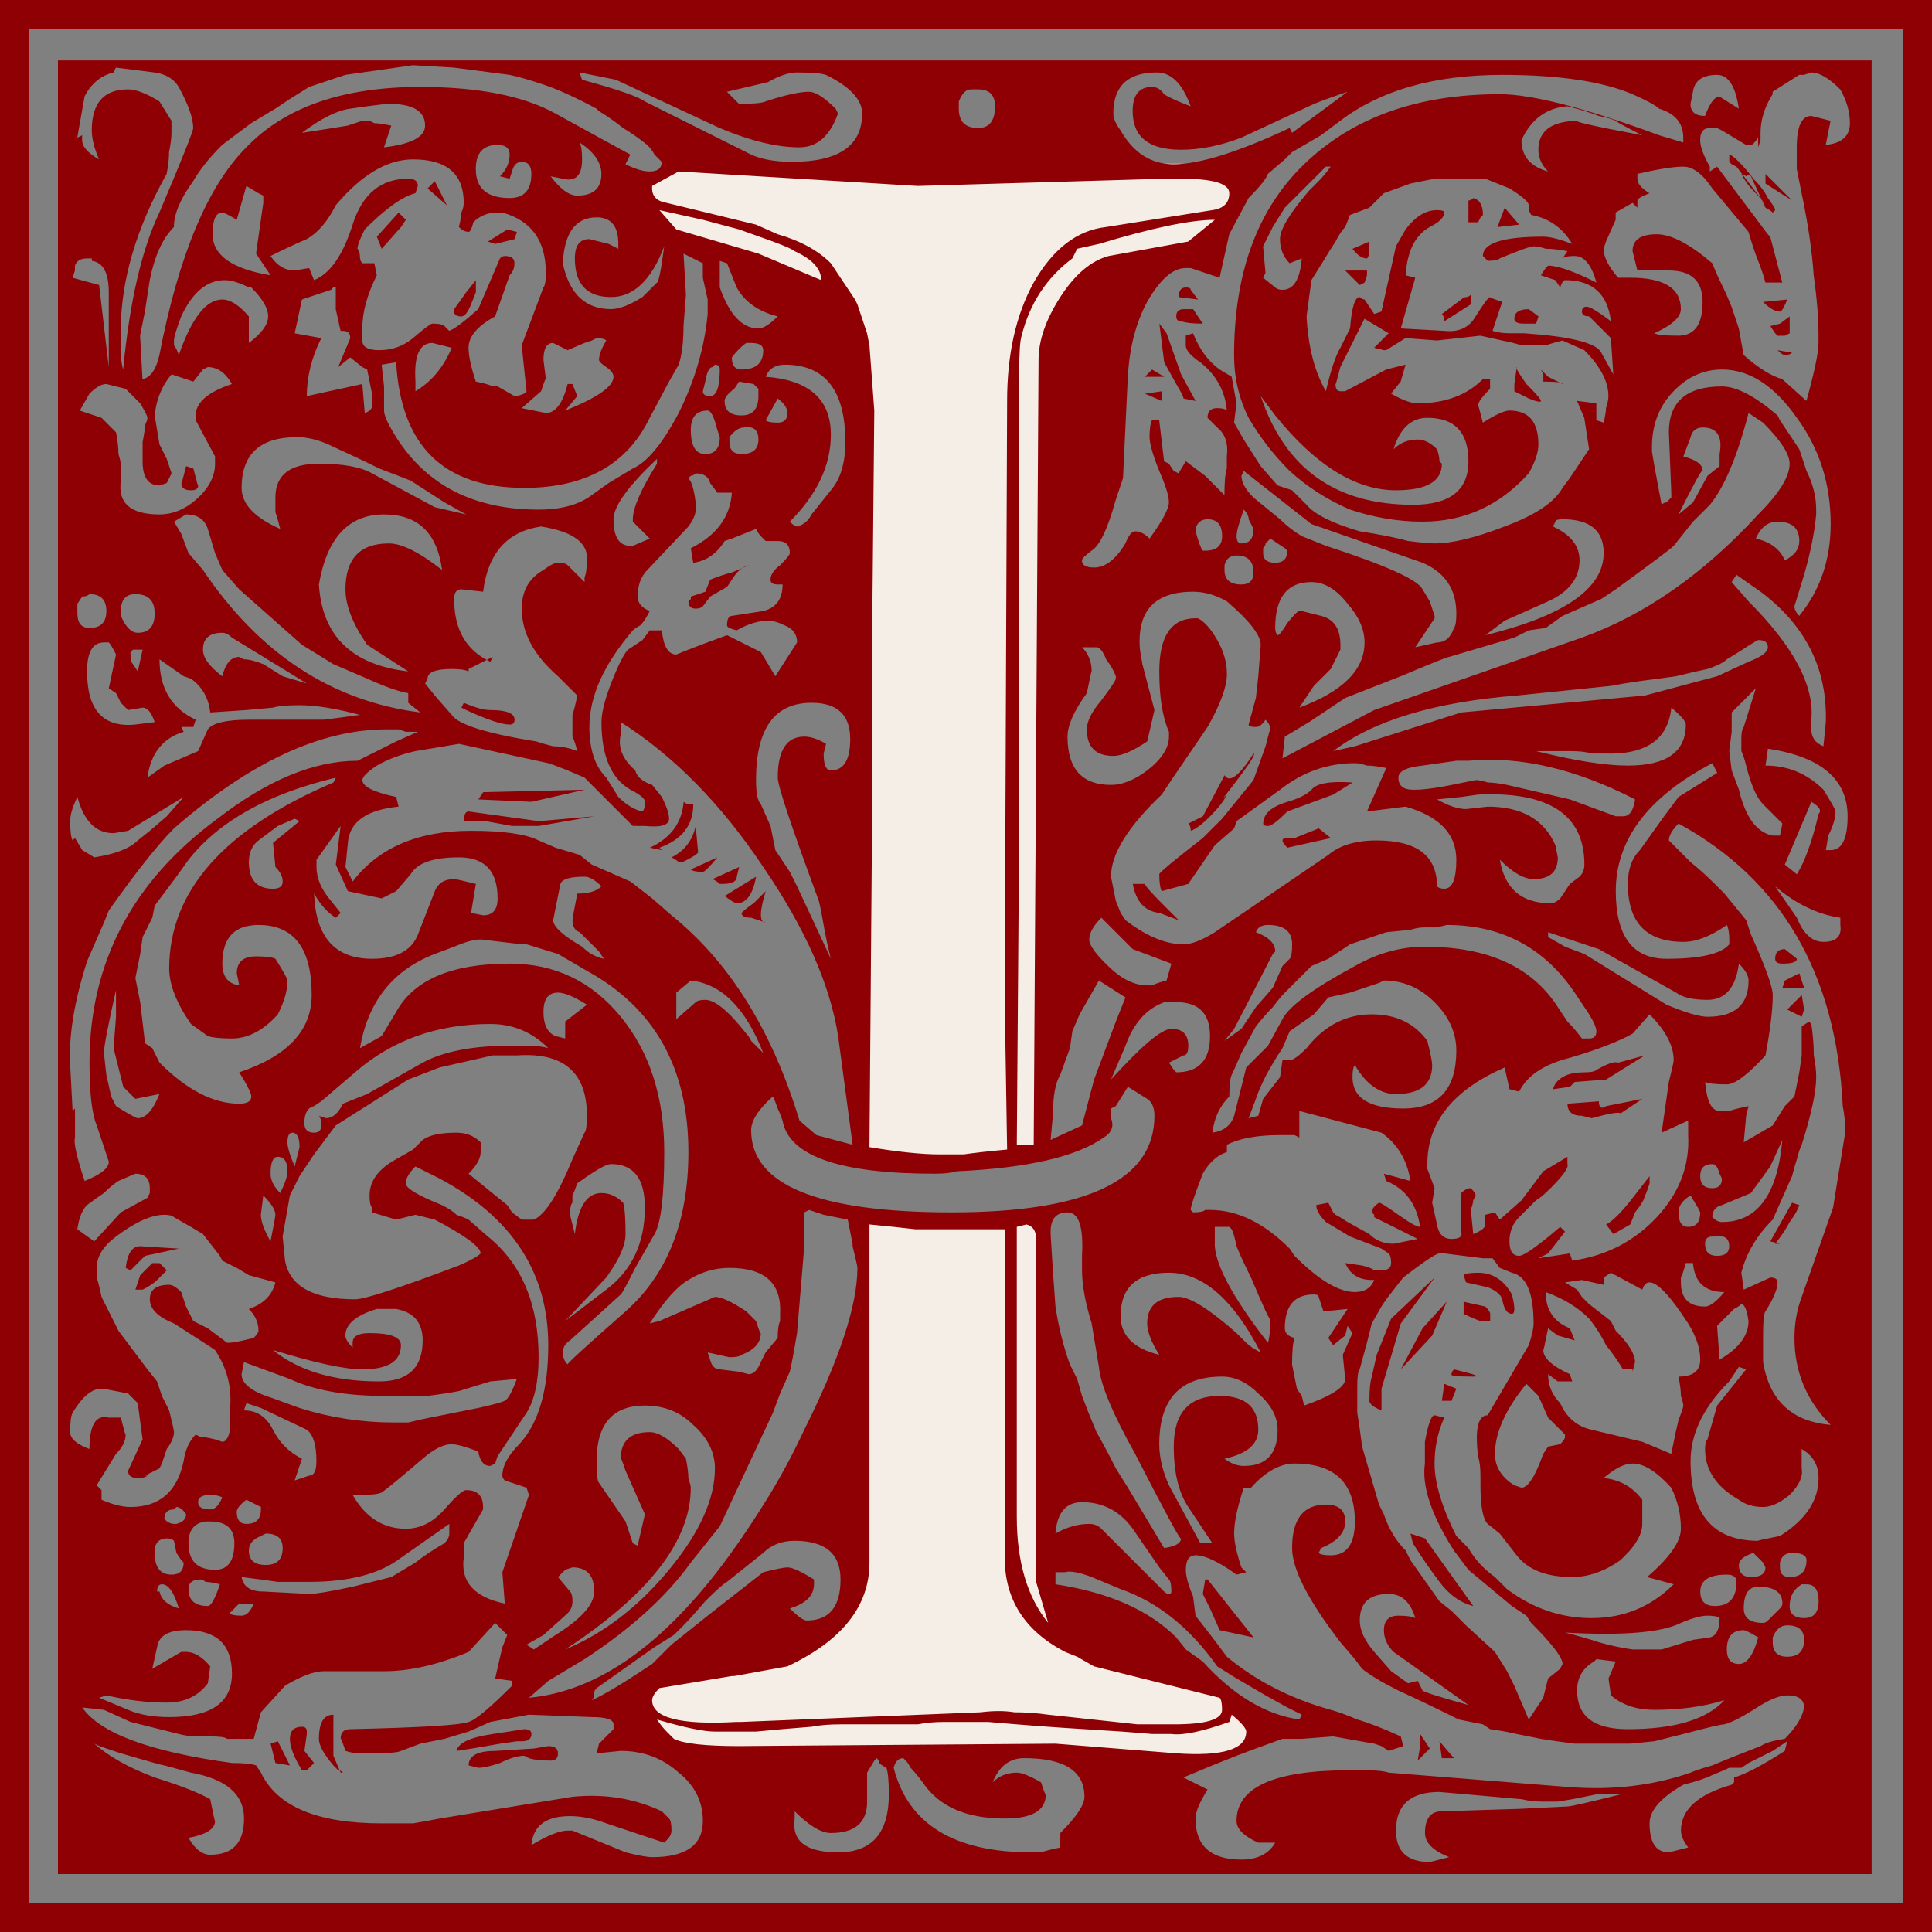 <?xml version="1.0" encoding="UTF-8" standalone="no"?>
<svg
   xmlns:dc="http://purl.org/dc/elements/1.1/"
   xmlns:cc="http://creativecommons.org/ns#"
   xmlns:rdf="http://www.w3.org/1999/02/22-rdf-syntax-ns#"
   xmlns:svg="http://www.w3.org/2000/svg"
   xmlns="http://www.w3.org/2000/svg"
   xmlns:sodipodi="http://sodipodi.sourceforge.net/DTD/sodipodi-0.dtd"
   xmlns:inkscape="http://www.inkscape.org/namespaces/inkscape"
   version="1.1"
   viewBox="0 0 500 500"
   id="svg21"
   sodipodi:docname="william-morris-letter-i.svg"
   inkscape:version="1.0.2 (1.0.2+r75+1)">
  <rect x="0" y="0" width="500" height="500" fill="#808080" stroke="none"/>
  <sodipodi:namedview
     pagecolor="#ffffff"
     bordercolor="#666666"
     borderopacity="1"
     objecttolerance="10"
     gridtolerance="10"
     guidetolerance="10"
     inkscape:pageopacity="0"
     inkscape:pageshadow="2"
     inkscape:window-width="1920"
     inkscape:window-height="1016"
     id="namedview23"
     showgrid="false"
     inkscape:zoom="1.686"
     inkscape:cx="255.33808"
     inkscape:cy="250"
     inkscape:window-x="0"
     inkscape:window-y="27"
     inkscape:window-maximized="1"
     inkscape:current-layer="svg21" />
  <defs
     id="defs7">
    <linearGradient
       id="linearGradient847"
       x1="500"
       x2="0"
       y1="500"
       y2="-4.2633e-14"
       gradientTransform="translate(2.9297e-6)"
       gradientUnits="userSpaceOnUse">
      <stop
         stop-color="#ff6700"
         offset="0"
         id="stop2" />
      <stop
         stop-color="#ffd700"
         offset="1"
         id="stop4" />
    </linearGradient>
  </defs>
  <path
     d="m 174.97,41.814 c -1.779,0.593 -8.453,5.635 -8.453,5.635 0,0 2.373,11.862 4.004,12.455 1.631,0.593 32.918,11.566 32.918,11.566 l 20.018,16.014 -0.592,211.89 v 0.271 c 5.713,1.691 16.579,4.431 21.5,2.398 5.196,-2.146 19.034,-4.273 25.396,-5.174 l -0.189,-203.46 c 0,0 11.566,-16.904 18.387,-20.166 6.821,-3.262 23.725,-8.303 23.725,-8.303 0,0 16.609,-23.726 14.533,-22.836 -2.076,0.89 -72.065,-0.593 -74.141,0.297 -2.076,0.89 -32.918,0.889 -32.918,0.889 l -44.188,-1.482 z m 47.873,272.76 -0.127,87.268 -2.076,13.643 -13.049,10.676 -29.656,3.559 -13.641,8.305 5.041,12.752 c 0,0 22.242,7.414 23.725,7.414 1.483,0 33.85,-3.18 33.85,-3.18 l 50.67,-2.158 31.139,4.15 14.234,-5.041 1.779,-6.82 -13.344,-10.381 -41.52,-22.834 -0.088,-95.148 -2.58,-1.826 -25.209,1.185 -19.148,-1.562 z"
     fill="#f4eee6"
     id="path11" />
  <g
     id="g19">
    <g
       transform="translate(-146.86,-119.79)"
       id="g17">
      <path
         d="m146.86 619.79v-500h500v500h-500m7.5-7.5h485v-485h-485v485m7.5-7.5v-469.38h469.38v469.38h-469.38m15-467.5-0.625 1.25c-3.333 0.834-5.833 2.917-7.5 6.25l-1.875 10.625 1.25-0.625v1.25c-1.6e-4 1.667 1.458 3.334 4.375 5-1.25-2.916-1.875-5.416-1.875-7.5-1.6e-4 -7.083 3.125-10.625 9.375-10.625 2.083 4.7e-4 4.792 1.042 8.125 3.125l3.125 5v3.125c-1.6e-4 1.25-0.208 2.917-0.625 5-1.6e-4 1.667-0.208 3.542-0.625 5.625-7.917 14.167-11.875 27.709-11.875 40.625v4.375c-1.6e-4 2.501 0.208 4.375 0.625 5.625 1.667-17.5 4.792-31.041 9.375-40.625 5.833-13.75 8.75-21.041 8.75-21.875-1.6e-4 -2.499-1.25-6.041-3.75-10.625-1.25-2.083-3.333-3.333-6.25-3.75l-10-1.25m59.375 1.875-9.375 3.125-5 3.125-3.75 2.5-6.25 3.75-7.5 5.625c-3.333 3.334-5.833 6.459-7.5 9.375-3.333 4.584-5 8.542-5 11.875-2.917 2.917-5 7.5-6.25 13.75l-1.25 8.125-1.25 6.25 0.625 11.25c2.083-0.416 3.542-2.499 4.375-6.25 5-25.833 12.5-43.75 22.5-53.75 10-10.416 25-15.625 45-15.625 15 4.7e-4 26.666 2.292 35 6.875l12.5 6.875 6.875 3.75-1.25 2.5c2.5 1.25 4.583 1.875 6.25 1.875 2.083 4.7e-4 3.125-0.833 3.125-2.5-0.417-0.416-1.042-1.041-1.875-1.875-0.417-0.833-1.042-1.666-1.875-2.5-2.084-1.666-4.167-3.124-6.25-4.375-2.084-1.666-4.167-3.124-6.25-4.375l-0.625-0.625c-5.417-2.916-10-5-13.75-6.25-3.75-1.25-6.667-2.083-8.75-2.5l-14.375-1.875-10.625-0.625-17.5 2.5m61.25 1.25c9.166 2.501 14.583 4.375 16.25 5.625l26.25 13.125c2.916 1.667 6.875 2.501 11.875 2.5 12.083 4.7e-4 18.125-4.166 18.125-12.5-3.1e-4 -3.333-2.709-6.458-8.125-9.375l-1.25-0.625c-1.25-0.416-3.75-0.625-7.5-0.625-2.084 4.7e-4 -4.584 0.834-7.5 2.5l-10.625 2.5 3.125 3.125c3.75 4.7e-4 6.041-0.208 6.875-0.625 5-1.666 8.75-2.499 11.25-2.5 1.666 4.7e-4 3.958 1.459 6.875 4.375l0.625 1.25c-2.084 5.834-5.417 8.751-10 8.75-5.834 4.7e-4 -12.709-1.666-20.625-5l-26.875-12.5-9.375-1.875 0.625 1.875m139.38 13.125c3.333 5.834 7.916 8.751 13.75 8.75 6.666 4.7e-4 16.666-3.124 30-9.375l0.625 1.25 14.375-10.625c-5 1.667-8.334 2.917-10 3.75l-17.5 8.125c-5.417 2.084-10.625 3.126-15.625 3.125-8.334 4.7e-4 -12.5-3.333-12.5-10-3.1e-4 -4.166 1.666-6.25 5-6.25 1.25 4.7e-4 2.291 0.625 3.125 1.875 1.25 0.834 3.541 1.875 6.875 3.125-2.084-5.833-5-8.749-8.75-8.75-7.5 4.7e-4 -11.25 3.542-11.25 10.625-3.1e-4 1.25 0.625 2.709 1.875 4.375m51.875 1.25-7.5 4.375-1.875 1.875-4.375 3.75c-0.417 1.25-2.084 3.334-5 6.25l-5 9.375-2.5 11.25-7.5-2.5h-1.25c-3.334 4.7e-4 -6.667 2.917-10 8.75-2.917 5.417-4.584 11.875-5 19.375l-1.25 26.25-1.875 5.625c-2.084 7.5-4.167 11.875-6.25 13.125-1.667 1.25-2.5 2.084-2.5 2.5-3.1e-4 1.25 1.041 1.875 3.125 1.875 2.916 3.1e-4 5.625-2.083 8.125-6.25 0.833-2.083 1.666-3.125 2.5-3.125 1.25 3.1e-4 2.5 0.625 3.75 1.875 3.333-4.583 5-7.708 5-9.375-3.1e-4 -1.666-0.834-4.375-2.5-8.125-1.667-4.166-2.5-7.083-2.5-8.75-3.1e-4 -2.083 0.208-3.541 0.625-4.375h1.875l1.25 10.625 1.25 0.625 1.25 1.875 1.25 0.625 1.875-3.125 5 3.75 5 5c-3.1e-4 -3.333 0.208-5.625 0.625-6.875v-3.125c0.416-3.333-0.417-5.833-2.5-7.5-1.667-1.666-2.5-2.5-2.5-2.5-3.1e-4 -1.666 0.833-2.499 2.5-2.5 1.25 4.7e-4 2.083 0.209 2.5 0.625-0.417-5-2.709-9.166-6.875-12.5-2.5-1.666-3.75-3.124-3.75-4.375v-2.5l1.875-0.625c1.666 4.167 3.958 7.292 6.875 9.375l3.125 1.875 1.25 6.875-0.625 5 2.5 4.375 4.375 6.875 4.375 5 3.75 1.25 3.75 3.75c2.083 2.5 6.666 4.792 13.75 6.875 5.416 0.834 9.583 1.667 12.5 2.5 3.333 0.417 5.625 0.625 6.875 0.625 4.583 3.1e-4 10.625-1.458 18.125-4.375 7.916-2.916 12.916-6.25 15-10l1.875-2.5 5-7.5-1.25-8.125-1.875-4.375 5 0.625v4.375l1.875 0.625c0.416-1.666 0.625-2.916 0.625-3.75 0.416-1.25 0.625-2.291 0.625-3.125-4.7e-4 -3.749-2.084-7.708-6.25-11.875l-5.625-2.5c-1.667 0.417-3.126 0.834-4.375 1.25-0.834 4.7e-4 -1.667 4.7e-4 -2.5 0-0.834 4.7e-4 -2.084 4.7e-4 -3.75 0-1.25-0.416-2.917-0.833-5-1.25l-5.625-1.25-11.25 1.25-8.125-0.625-5 3.125h-0.625l-2.5-0.625 3.75-3.75-6.25-3.75-6.25 12.5c-0.834 3.334-1.25 4.792-1.25 4.375-4.7e-4 1.25 0.416 1.875 1.25 1.875h1.25l10.625-5.625 5-1.25-1.25 4.375-2.5 3.125c2.916 1.667 5.208 2.501 6.875 2.5 7.083 4.7e-4 12.708-2.083 16.875-6.25h1.875v2.5c-2.084 2.084-3.126 3.542-3.125 4.375-4.7e-4 -0.416 0.416 1.042 1.25 4.375 3.333-2.083 5.625-3.124 6.875-3.125 5 4.7e-4 7.5 2.917 7.5 8.75-4.7e-4 2.084-0.834 4.584-2.5 7.5-7.5 8.334-16.667 12.5-27.5 12.5-6.25 3.1e-4 -12.5-1.041-18.75-3.125-5.834-2.5-11.042-5.833-15.625-10-4.167-4.166-7.709-8.75-10.625-13.75-2.5-5-3.75-10.416-3.75-16.25-3.1e-4 -21.25 6.041-37.708 18.125-49.375 12.5-12.083 29.375-18.125 50.625-18.125 8.333 4.7e-4 22.083 3.542 41.25 10.625l6.25 1.875v-1.25c-4.7e-4 -3.749-2.084-6.25-6.25-7.5-0.834-0.833-3.126-2.083-6.875-3.75-7.917-3.333-19.167-5-33.75-5-17.5 4.7e-4 -31.459 3.959-41.875 11.875l-5 3.75m96.25-11.25-0.625 3.125c-4.7e-4 2.084 1.25 3.126 3.75 3.125 1.25-3.333 2.499-5 3.75-5-4.7e-4 4.7e-4 1.666 1.042 5 3.125-0.834-5.833-2.709-8.749-5.625-8.75-3.751 4.7e-4 -5.834 1.459-6.25 4.375m20.625 0v0.625c-2.084 3.334-3.126 6.667-3.125 10v1.875l-0.625 1.875v-2.5c-0.834 1.25-1.459 1.875-1.875 1.875h-1.25l-6.25-3.75-1.25-0.625h-1.875c-1.667 4.7e-4 -2.501 1.042-2.5 3.125-4.7e-4 1.667 0.833 3.959 2.5 6.875v1.25l1.875-1.25 13.125 17.5-1.25-1.25 1.875 1.875 3.125 11.875h-4.375c-0.417-1.666-1.042-3.541-1.875-5.625-0.834-2.083-1.667-4.583-2.5-7.5-2.084-2.499-5.209-6.25-9.375-11.25-2.501-3.749-5-5.625-7.5-5.625-2.501 4.7e-4 -6.459 0.625-11.875 1.875v1.25c-4.7e-4 1.25 1.041 2.501 3.125 3.75-2.084 0.834-3.126 1.459-3.125 1.875v1.875l-1.25-1.25-4.375 2.5v1.875l-2.5 5.625-0.625 1.875c-4.7e-4 2.084 1.25 4.584 3.75 7.5h3.125c8.749 4.7e-4 13.125 2.709 13.125 8.125-4.7e-4 2.084-2.292 4.167-6.875 6.25 0.833 0.417 2.916 0.625 6.25 0.625 4.166 4.7e-4 6.25-2.916 6.25-8.75-4.7e-4 -5.416-2.917-8.124-8.75-8.125h-8.125c-0.834-3.333-1.25-5-1.25-5-4.7e-4 -2.916 2.083-4.375 6.25-4.375 3.749 4.7e-4 8.541 2.501 14.375 7.5 0.833 2.084 1.666 3.959 2.5 5.625 0.833 1.667 1.666 3.542 2.5 5.625l1.875 5.625 1.25 6.875c3.749 3.334 7.083 5.417 10 6.25l6.25 5.625c2.083-7.5 3.124-12.5 3.125-15v-1.875c-4.7e-4 -4.583-0.417-9.791-1.25-15.625-0.417-6.25-1.459-13.333-3.125-21.25-0.417-2.083-0.834-4.166-1.25-6.25-4.7e-4 -2.083-4.7e-4 -3.958 0-5.625-4.7e-4 -5.416 1.25-8.124 3.75-8.125-4.7e-4 4.7e-4 1.666 0.417 5 1.25l-1.25 6.25c4.166-0.416 6.25-2.291 6.25-5.625-4.7e-4 -2.916-0.834-5.833-2.5-8.75-2.917-2.916-5.417-4.375-7.5-4.375l-1.875 0.625h-1.25l-6.875 4.375m-205.62-0.625h-1.875c-1.25 4.7e-4 -2.292 1.042-3.125 3.125v1.875c-3.1e-4 3.334 1.666 5 5 5 2.916 4.7e-4 4.375-1.875 4.375-5.625-3.1e-4 -2.916-1.458-4.375-4.375-4.375m-175 11.25c5.417-0.833 9.375-1.458 11.875-1.875 2.5-0.833 3.75-1.25 3.75-1.25h1.875c-1.6e-4 4.7e-4 0.417 0.209 1.25 0.625 0.833 4.7e-4 2.292 0.209 4.375 0.625l-1.875 5.625c7.083-0.833 10.625-2.708 10.625-5.625-1.6e-4 -3.749-3.125-5.625-9.375-5.625h-0.625l-5 0.625-4.375 0.625c-3.333 0.417-7.5 2.501-12.5 6.25m327.5-6.875c-5.417 0.417-9.376 3.334-11.875 8.75-4.7e-4 4.167 2.291 6.875 6.875 8.125-1.667-1.666-2.501-3.541-2.5-5.625-4.7e-4 -5 3.541-7.5 10.625-7.5-2.501 4.7e-4 2.916 1.25 16.25 3.75-4.167-2.083-6.459-3.333-6.875-3.75-0.834-0.416-2.292-0.833-4.375-1.25-2.084-0.833-4.792-1.666-8.125-2.5m-255.62 9.375c0.417 0.834 0.625 2.292 0.625 4.375-1.6e-4 4.167-1.667 5.834-5 5l-3.125-0.625c2.5 3.334 4.791 5 6.875 5 4.166 4.7e-4 6.25-1.875 6.25-5.625-1.6e-4 -2.916-1.875-5.625-5.625-8.125m-17.5 7.5-0.625 1.875-2.5-0.625c1.666-1.666 2.5-3.541 2.5-5.625-1.6e-4 -1.666-1.042-2.499-3.125-2.5-3.75 4.7e-4 -5.625 2.084-5.625 6.25-1.6e-4 5 2.916 7.5 8.75 7.5 3.75 4.7e-4 5.625-2.083 5.625-6.25-1.6e-4 -2.083-0.834-3.124-2.5-3.125-1.25 4.7e-4 -2.084 0.834-2.5 2.5m-45.625 8.75c-2.083 4.167-4.583 7.084-7.5 8.75-2.917 1.25-6.042 2.709-9.375 4.375 1.667 2.501 3.75 3.751 6.25 3.75l3.75-0.625 1.25 3.125c4.167-1.666 7.5-6.458 10-14.375 2.5-7.916 7.292-11.875 14.375-11.875 1.667 4.7e-4 2.5 0.625 2.5 1.875l-0.625 1.875c-3.333 0.834-7.708 3.959-13.125 9.375-1.25 2.501-1.875 4.167-1.875 5 0.417 0.417 0.625 1.042 0.625 1.875-1.6e-4 0.834 0.208 1.459 0.625 1.875h3.125l0.625 3.125c-2.5 5-3.75 9.584-3.75 13.75v3.125c-1.6e-4 1.667 1.458 2.501 4.375 2.5 3.333 4.7e-4 6.25-1.041 8.75-3.125 2.917-2.499 4.583-3.749 5-3.75 1.667 4.7e-4 2.708 0.209 3.125 0.625l1.25 1.25c1.25-0.416 3.75-2.291 7.5-5.625l5.625-13.125c0.416-0.416 0.833-0.625 1.25-0.625 1.666 4.7e-4 2.5 0.625 2.5 1.875-1.6e-4 1.25-0.417 2.292-1.25 3.125l-3.75 10.625c-4.584 2.501-6.875 5.209-6.875 8.125-1.6e-4 2.084 0.625 5 1.875 8.75 2.083 0.417 3.541 0.834 4.375 1.25 0.833 4.7e-4 1.25 4.7e-4 1.25 0l4.375 2.5h0.625c1.666-0.416 2.5-0.833 2.5-1.25l-1.25-11.875 5.625-15c0.416-0.416 0.625-1.666 0.625-3.75-1.6e-4 -8.333-3.75-13.541-11.25-15.625h-1.25c-2.5 4.7e-4 -4.584 0.834-6.25 2.5-0.417 1.667-0.833 2.501-1.25 2.5-0.833 4.7e-4 -1.667-0.416-2.5-1.25 0.417-1.666 0.625-2.916 0.625-3.75 0.417-0.833 0.625-1.666 0.625-2.5-1.6e-4 -7.5-4.375-11.25-13.125-11.25-6.667 4.7e-4 -13.333 3.959-20 11.875m256.25-10-10.625 10.625-3.125 5-2.5 5 0.625 6.875-0.625 1.25 3.125 2.5c0.416 0.417 1.041 0.625 1.875 0.625 2.916 4.7e-4 4.583-2.708 5-8.125l-3.125 1.25c-1.667-1.666-2.501-3.749-2.5-6.25-4.7e-4 -2.499 2.499-6.666 7.5-12.5l2.5-2.5c0.833-0.833 1.875-2.083 3.125-3.75h-1.25m-167.5 1.25-6.875 3.75v0.625c-3.1e-4 2.084 1.25 3.334 3.75 3.75l23.125 5.625 5.625 2.5c5.833 1.667 10.416 4.167 13.75 7.5l6.25 9.375 0.625 1.25 2.5 7.5 0.625 3.125 1.25 16.875-0.625 65.625v46.875l-0.625 78.125c7.5 1.25 13.541 1.875 18.125 1.875 1.666 1.6e-4 3.75 1.6e-4 6.25 0 2.916-0.417 6.666-0.833 11.25-1.25l-0.625-38.75 0.625-155c-3.1e-4 -12.083 2.291-22.291 6.875-30.625 5-8.749 11.25-13.541 18.75-14.375l27.5-4.375c2.916-0.416 4.375-1.875 4.375-4.375-3.1e-4 -2.499-4.167-3.749-12.5-3.75h-4.375l-63.75 1.875-61.875-3.75m189.38 3.125-6.875 2.5-3.75 3.75-5 1.875-1.25 3.125c-0.834 0.834-1.667 2.084-2.5 3.75-0.834 1.25-1.875 2.917-3.125 5l-3.125 5-1.25 9.375c0.416 7.917 2.083 14.375 5 19.375 1.25-5.416 2.499-9.166 3.75-11.25 1.25-2.499 2.083-4.166 2.5-5 0.416-5.416 1.25-8.124 2.5-8.125 0.416 0.417 0.833 0.625 1.25 0.625l2.5 3.75 1.875-0.625 3.75-16.875 2.5-4.375c2.499-3.333 5.208-5 8.125-5 1.25 4.7e-4 1.875 0.209 1.875 0.625-4.7e-4 1.25-1.25 2.501-3.75 3.75-3.751 2.084-5.834 6.25-6.25 12.5l2.5 0.625-3.75 13.125 11.25 0.625c3.749 0.417 6.458-0.833 8.125-3.75 2.083-3.333 3.333-5 3.75-5-0.417 4.7e-4 0.625 0.417 3.125 1.25l-2.5 7.5c1.25 0.417 2.708 0.625 4.375 0.625h3.75c12.083 0.834 18.75 2.501 20 5l3.125 5.625-0.625-9.375-5.625-5.625c-1.25 4.7e-4 -1.875-0.416-1.875-1.25-4.7e-4 -0.833 0.416-1.25 1.25-1.25 0.833 4.7e-4 2.916 1.25 6.25 3.75-0.834-7.083-4.792-10.625-11.875-10.625-0.417 4.7e-4 -0.834 0.625-1.25 1.875l-1.25-1.875-3.75-1.25 1.25-1.875 0.625-0.625c2.499 4.7e-4 6.666 1.459 12.5 4.375-1.25-4.583-3.126-6.875-5.625-6.875-1.667 4.7e-4 -2.709 0.209-3.125 0.625l1.25-1.875c-2.084-0.416-3.959-0.625-5.625-0.625-1.25-0.416-2.292-0.625-3.125-0.625-0.834 4.7e-4 -3.751 1.042-8.75 3.125-0.417 0.417-1.459 0.625-3.125 0.625l-1.25-1.25c-4.7e-4 -3.333 5.208-5 15.625-5 1.666 4.7e-4 4.166 0.625 7.5 1.875-2.501-4.166-6.042-6.666-10.625-7.5l-0.625-1.25v-1.25c-4.7e-4 -0.833-1.667-2.291-5-4.375l-6.25-2.5h-13.125l-6.25 1.25m-303.75 9.375c-2.083-1.25-3.333-1.875-3.75-1.875-1.667 4.7e-4 -2.5 1.875-2.5 5.625-1.6e-4 5.417 5 8.959 15 10.625l-3.75-5.625 1.875-13.125v-1.875l-1.25-0.625-3.125-1.875-2.5 8.75m109.38-2.5 4.375 5 21.25 6.25 16.25 6.875c-3.1e-4 -2.916-2.292-5.416-6.875-7.5-0.417-0.416-2.292-1.25-5.625-2.5l-8.75-3.125-9.375-2.5-11.25-2.5m-25 13.75c1.666 7.917 5.833 11.875 12.5 11.875 2.083 4.7e-4 4.791-1.041 8.125-3.125l3.75-3.75c0.417 4.7e-4 1.042-3.124 1.875-9.375-3.334 8.751-7.917 13.125-13.75 13.125-6.25 4.7e-4 -9.375-3.333-9.375-10-1.6e-4 -3.333 1.25-5 3.75-5-1.6e-4 4.7e-4 1.666 0.417 5 1.25l2.5 1.25v-1.25c-1.6e-4 -4.583-1.875-6.875-5.625-6.875-5.417 4.7e-4 -8.334 3.959-8.75 11.875m138.75-5-5.625 1.25-1.25 2.5c-6.667 5-11.042 11.667-13.125 20-0.417 1.25-0.625 4.375-0.625 9.375v116.88l-0.625 83.125h4.375l1.25-203.12c-3.1e-4 -5 1.875-10.416 5.625-16.25 3.75-5.833 7.916-9.374 12.5-10.625l20.625-3.75 6.875-5.625c-6.25 4.7e-4 -16.25 2.084-30 6.25m-106.88 13.125-0.625 8.125c-3.1e-4 4.167-0.417 7.5-1.25 10l-2.5 4.375-5 9.375c-5.834 12.084-16.667 18.125-32.5 18.125-20.834 3.1e-4 -31.875-10.833-33.125-32.5l-3.75 0.625 0.625 5.625v6.25c-1.6e-4 1.25 1.042 3.542 3.125 6.875 7.917 12.5 20.208 18.75 36.875 18.75 5.833 3.1e-4 10.416-1.25 13.75-3.75l4.375-3.125 6.25-3.75c3.75-1.666 7.708-6.458 11.875-14.375 4.166-8.333 6.666-16.875 7.5-25.625v-3.75l-1.25-5.625v-3.75l-5-2.5 0.625 10.625m-158.12-6.25-0.625 1.875 6.875 1.875 2.5 21.25v-19.375c-1.6e-4 -5-1.458-7.708-4.375-8.125v-0.625h-1.25c-1.667 4.7e-4 -2.708 0.625-3.125 1.875v1.25m166.88-2.5v6.875c2.5 7.084 5.833 10.625 10 10.625 1.25 4.7e-4 2.916-1.041 5-3.125-5-1.25-8.542-3.749-10.625-7.5l-2.5-6.25-1.875-0.625m-139.38 14.375c-1.25 3.334-1.875 5.417-1.875 6.25-1.6e-4 4.7e-4 -1.6e-4 0.417 0 1.25 0.417 0.417 0.833 1.25 1.25 2.5 3.333-9.583 7.083-14.375 11.25-14.375 2.083 4.7e-4 4.375 1.459 6.875 4.375v6.875c3.333-2.499 5-4.791 5-6.875-1.6e-4 -2.083-1.458-4.583-4.375-7.5h-0.625c-2.5-1.25-4.583-1.875-6.25-1.875-4.583 4.7e-4 -8.333 3.126-11.25 9.375m29.375 4.375 6.875 1.25c-2.5 5-3.75 10-3.75 15l14.375-3.125 0.625 7.5c1.25-0.416 1.875-1.041 1.875-1.875v-3.125l-1.25-6.25-1.25-0.625-3.125-2.5-3.125 2.5 3.125-7.5c-1.6e-4 -1.25-0.625-1.875-1.875-1.875h-0.625l-1.25-5.625v-5.625h-0.625l-0.625 0.625-7.5 2.5-1.875 8.75m63.75 15-5 4.375c4.166 0.834 6.25 1.25 6.25 1.25 2.5 3.1e-4 4.375-2.499 5.625-7.5h1.25l1.25 3.125-3.125 3.75c8.333-3.333 12.5-6.25 12.5-8.75-1.6e-4 -0.833-0.625-1.666-1.875-2.5-1.25-0.833-1.875-1.458-1.875-1.875-1.6e-4 -1.25 0.625-2.916 1.875-5-0.417-0.416-1.25-0.625-2.5-0.625l-1.25 0.625-1.875 0.625-4.375 1.875-3.75-1.875c-1.667 4.7e-4 -2.5 1.459-2.5 4.375l0.625 5c-1.6e-4 -0.416-0.417 0.625-1.25 3.125m53.125-12.5c-1.25 0.834-2.5 2.084-3.75 3.75-3.1e-4 2.084 0.833 3.126 2.5 3.125 3.75 4.7e-4 5.625-1.666 5.625-5-3.1e-4 -1.25-1.042-1.875-3.125-1.875h-1.25m-85.625 12.5c4.167-2.499 7.291-6.25 9.375-11.25-3.333-0.833-5-1.25-5-1.25-3.333 4.7e-4 -4.792 3.334-4.375 10v2.5m76.875-6.25c-0.834 4.7e-4 -1.459 1.25-1.875 3.75l-0.625 2.5c-3.1e-4 0.834 0.625 1.25 1.875 1.25 1.666 4.7e-4 2.5-2.291 2.5-6.875-3.1e-4 -0.833-0.417-1.25-1.25-1.25l-0.625 0.625m13.75 2.5c11.25 0.834 16.875 5.834 16.875 15-3.1e-4 7.917-3.542 15.417-10.625 22.5 0.833 0.834 1.458 1.25 1.875 1.25 1.666-0.416 2.916-1.458 3.75-3.125l5-6.25c2.5-2.916 3.75-7.083 3.75-12.5-3.1e-4 -13.333-5.209-20-15.625-20-2.5 4.7e-4 -4.167 1.042-5 3.125m-148.12 1.25-5.625-1.875c-2.5 2.917-3.958 6.459-4.375 10.625l1.25 7.5 1.875 3.75 1.25 3.75-1.25 2.5-1.875 0.625c-2.917 3.1e-4 -4.375-2.083-4.375-6.25v-5c0.417-2.083 0.625-3.541 0.625-4.375 0.417-0.833 0.625-1.458 0.625-1.875-1.6e-4 -0.416-0.625-1.666-1.875-3.75l-3.75-3.75c-3.333-0.833-5-1.25-5-1.25-1.25 4.7e-4 -2.708 0.834-4.375 2.5l-2.5 4.375 5.625 1.875 3.75 3.75c0.417 2.084 0.625 3.959 0.625 5.625 0.417 1.25 0.625 2.292 0.625 3.125v3.75c-0.833 5.834 2.5 8.75 10 8.75 3.333 3.1e-4 6.458-1.25 9.375-3.75 3.333-2.916 5-6.041 5-9.375v-1.875l-5-9.375v-1.25c-1.6e-4 -3.333 3.125-6.041 9.375-8.125-1.667-2.916-3.75-4.375-6.25-4.375l-1.25 0.625-2.5 3.125m410 8.75 0.625 1.25 5 7.5 1.875 5.625c1.666 3.334 2.499 6.667 2.5 10v1.25c-0.417 4.584-1.459 9.792-3.125 15.625-1.667 5.417-2.501 8.125-2.5 8.125-4.7e-4 0.834 0.416 1.667 1.25 2.5 5.416-6.666 8.124-14.583 8.125-23.75-4.7e-4 -10.416-2.917-19.583-8.75-27.5-5.834-8.333-12.292-12.5-19.375-12.5-5 4.7e-4 -9.376 2.084-13.125 6.25-3.334 3.751-5 8.334-5 13.75v1.25l0.625 3.75 1.875 10c0.416-0.416 0.833-0.625 1.25-0.625l1.25-1.25v-1.25l-0.625-15.625c-4.7e-4 -7.916 4.583-11.875 13.75-11.875 3.749 4.7e-4 8.541 2.501 14.375 7.5m-270-6.875c-1.667 1.25-2.5 2.292-2.5 3.125-3.1e-4 2.501 1.458 3.75 4.375 3.75 2.916 3.1e-4 4.375-1.666 4.375-5v-1.875l-1.25-1.25-3.75-0.625-1.25 1.875m136.25 1.875c6.25 18.75 19.375 28.125 39.375 28.125 9.583 3.1e-4 14.375-3.75 14.375-11.25-4.7e-4 -7.5-3.542-11.25-10.625-11.25-4.167 3.1e-4 -7.084 2.709-8.75 8.125 1.666-1.666 3.749-2.5 6.25-2.5 1.666 3.1e-4 3.333 0.834 5 2.5 0.416 1.25 0.625 2.292 0.625 3.125 0.416 0.417 0.625 0.625 0.625 0.625-4.7e-4 4.584-3.959 6.875-11.875 6.875-10.417 3.1e-4 -20.834-6.458-31.25-19.375l-3.75-5m-125 0.625-3.125 5.625c0.416 0.417 1.458 0.625 3.125 0.625 1.666 3.1e-4 2.5-0.833 2.5-2.5-3.1e-4 -1.25-0.833-2.499-2.5-3.75m-15 10-0.625-1.875c-0.833-3.333-1.667-5-2.5-5-2.917 4.7e-4 -4.375 1.667-4.375 5-3.1e-4 4.167 1.25 6.25 3.75 6.25 2.5 3.1e-4 3.75-1.458 3.75-4.375m266.25-6.25c-2.917 11.25-6.25 19.167-10 23.75l-4.375 4.375-5 6.25c-0.834 0.834-5.834 4.584-15 11.25l-3.75 2.5-10 4.375-4.375 3.125-4.375 0.625-3.75 1.875-16.875 5c-0.417 3.1e-4 -4.584 1.667-12.5 5l-14.375 5.625-9.375 6.25-6.25 3.75-0.625 5.625 23.75-12.5 53.75-18.75c16.25-5.833 31.458-16.458 45.625-31.875 5.416-5.416 8.124-9.791 8.125-13.125-4.7e-4 -2.5-2.292-6.041-6.875-10.625l-3.75-2.5m-260 3.75c-1.25 3.1e-4 -2.5 0.834-3.75 2.5v1.25c-3.1e-4 2.084 1.041 3.125 3.125 3.125 2.916 3.1e-4 4.375-1.25 4.375-3.75-3.1e-4 -2.5-1.25-3.541-3.75-3.125m245 2.5-1.875 5c3.333 0.834 5 2.084 5 3.75-4.7e-4 -0.833-2.084 2.917-6.25 11.25l3.75-3.125 3.75-6.875 3.125-2.5v-3.125c0.833-4.583-0.625-6.875-4.375-6.875-1.667 3.1e-4 -2.709 0.834-3.125 2.5m-365 23.75c-0.417-1.666-0.833-3.125-1.25-4.375-1.6e-4 -1.25-1.6e-4 -2.5 0-3.75-1.6e-4 -5.833 3.75-8.75 11.25-8.75 6.25 3.1e-4 10.833 0.834 13.75 2.5l16.25 8.75 8.125 1.875-5.625-3.125-8.75-5.625c-2.083-0.833-4.792-1.875-8.125-3.125-3.333-1.666-7.292-3.541-11.875-5.625-3.333-1.666-6.458-2.5-9.375-2.5-9.583 3.1e-4 -14.375 4.375-14.375 13.125-1.6e-4 4.167 3.333 7.709 10 10.625m97.5-18.125c-7.5 7.084-11.25 12.292-11.25 15.625-1.6e-4 4.584 1.458 6.875 4.375 6.875h0.625l4.375-1.875-4.375-4.375v-0.625c-1.6e-4 -2.916 2.083-7.708 6.25-14.375v-1.25m196.25 48.75 5.625-1.25c2.083 3.1e-4 3.541-1.25 4.375-3.75 0.416-0.417 0.625-1.666 0.625-3.75-4.7e-4 -6.25-2.917-10.625-8.75-13.125l-28.75-10-17.5-13.75-0.625 1.25c-3.1e-4 1.667 1.041 3.542 3.125 5.625l6.875 5.625c1.666 1.667 3.541 3.125 5.625 4.375 2.083 0.834 4.166 1.667 6.25 2.5 15.416 5 23.75 8.75 25 11.25l1.875 3.125c0.833 2.5 1.25 3.75 1.25 3.75v0.625l-5 7.5m-198.12-9.375c-0.833 1.667-1.667 2.917-2.5 3.75-0.833 0.417-1.458 0.833-1.875 1.25-7.5 8.75-11.25 17.084-11.25 25-1.6e-4 5.834 1.458 10.209 4.375 13.125l3.125 5c2.083 2.084 4.166 3.334 6.25 3.75 0.417-0.417 0.625-1.25 0.625-2.5-3.1e-4 -0.833-1.25-1.875-3.75-3.125-5-2.916-7.5-8.75-7.5-17.5-1.6e-4 -2.916 1.25-7.291 3.75-13.125 1.25-2.916 2.291-4.791 3.125-5.625l3.75-2.5 1.875-2.5h3.125c0.416 4.167 1.666 6.25 3.75 6.25-3.1e-4 3.1e-4 1.042-0.416 3.125-1.25 2.083-0.833 5.416-2.083 10-3.75l8.75 4.375 3.75 6.25 5.625-8.75c-3.1e-4 -2.083-1.042-3.541-3.125-4.375-1.667-0.833-3.125-1.25-4.375-1.25-2.5 3.1e-4 -5.209 0.834-8.125 2.5-1.667-0.417-2.5-0.833-2.5-1.25-3.1e-4 -1.666 0.417-2.5 1.25-2.5l8.125-1.25c3.333-0.833 5-3.125 5-6.875h-1.25c-1.25 3.1e-4 -1.875-0.416-1.875-1.25-3.1e-4 -1.25 0.833-2.5 2.5-3.75 1.666-1.666 2.5-2.708 2.5-3.125-3.1e-4 -2.083-1.042-3.125-3.125-3.125h-3.125c-0.417-0.416-0.833-0.833-1.25-1.25-0.417-0.416-0.833-1.041-1.25-1.875l-6.25 2.5-1.875 0.625c-2.084 3.334-4.792 5.209-8.125 5.625l-0.625-3.75c6.666-3.333 10.208-8.125 10.625-14.375h-3.75l-1.875-2.5c-0.417-1.666-1.667-2.5-3.75-2.5-0.417 0.417-0.834 0.625-1.25 0.625l-0.625 0.625c0.833 0.834 1.458 2.917 1.875 6.25v1.875c-3.1e-4 1.25-0.625 2.709-1.875 4.375l-10.625 11.25c-1.667 1.667-2.5 3.959-2.5 6.875-1.6e-4 1.667 1.042 2.917 3.125 3.75m153.75-26.25c-1.25 3.334-1.875 5.625-1.875 6.875-3.1e-4 1.25 0.416 1.875 1.25 1.875 2.083 3.1e-4 3.124-1.25 3.125-3.75-0.417-0.833-0.834-1.666-1.25-2.5-4.7e-4 -0.833-0.417-1.666-1.25-2.5m-273.75 1.25-3.125 1.875 1.875 3.125 1.875 5 3.75 4.375c14.583 21.667 33.333 33.959 56.25 36.875l-3.125-2.5v-2.5c-2.5-0.416-6.042-1.666-10.625-3.75l-8.75-3.75-8.125-5-16.25-14.375-4.375-5-1.875-4.375-1.875-6.25c-0.833-2.5-2.708-3.75-5.625-3.75m34.375 18.125c0.833 13.334 8.542 20.834 23.125 22.5l-10.625-6.875c-3.75-5.416-5.625-10.208-5.625-14.375-1.6e-4 -7.916 3.75-11.875 11.25-11.875 3.333 3.1e-4 7.917 2.292 13.75 6.875-1.25-9.583-6.25-14.375-15-14.375-9.167 3.1e-4 -14.792 6.042-16.875 18.125m230-16.875c-1.667 3.1e-4 -2.709 0.834-3.125 2.5v0.625c0.833 2.917 1.458 4.584 1.875 5h0.625c2.916 3.1e-4 4.375-1.25 4.375-3.75-3.1e-4 -2.916-1.25-4.375-3.75-4.375m89.375 1.875c4.583 2.084 6.875 5 6.875 8.75-4.7e-4 4.584-2.709 8.125-8.125 10.625l-11.25 5-5 3.75c20.416-5 30.625-12.083 30.625-21.25-4.7e-4 -5.833-3.542-8.75-10.625-8.75-1.25 3.1e-4 -1.875 0.209-1.875 0.625l-0.625 1.25m52.5 3.125c3.749 0.834 6.25 2.709 7.5 5.625 2.499-1.25 3.749-2.916 3.75-5-4.7e-4 -3.333-1.875-5-5.625-5-2.501 3.1e-4 -4.375 1.459-5.625 4.375m-314.38-3.125c-8.75 1.25-13.75 6.875-15 16.875l-5.625-0.625c-1.25 3.1e-4 -1.875 0.834-1.875 2.5-1.6e-4 7.917 3.125 13.334 9.375 16.25l0.625-1.25-6.25 3.125v0.625c-0.833-0.417-2.292-0.625-4.375-0.625-4.167 3.1e-4 -6.25 0.834-6.25 2.5l-0.625 1.25 2.5 3.125 4.375 5c1.666 2.5 8.958 4.792 21.875 6.875 1.25 0.417 2.708 0.834 4.375 1.25 2.083 3.1e-4 4.166 0.417 6.25 1.25-0.417-1.666-0.833-2.916-1.25-3.75-1.6e-4 -1.25-1.6e-4 -2.291 0-3.125-1.6e-4 -0.417-1.6e-4 -1.25 0-2.5 0.417-1.25 0.833-2.916 1.25-5l-5-5c-6.25-5.416-9.375-11.25-9.375-17.5-1.6e-4 -4.583 1.875-7.916 5.625-10 1.666-1.25 2.916-1.875 3.75-1.875 1.25 3.1e-4 2.083 0.209 2.5 0.625l4.375 4.375v-1.25c0.416-0.833 0.625-2.5 0.625-5-1.6e-4 -4.166-3.959-6.875-11.875-8.125m192.5 5.625-3.75-2.5-1.25 1.25c-4.7e-4 0.417-0.209 0.834-0.625 1.25v1.25c-4.7e-4 1.667 1.041 2.5 3.125 2.5 2.083 3.1e-4 3.124-1.041 3.125-3.125l-0.625-0.625m-12.5 1.875c-1.667 3.1e-4 -2.709 0.834-3.125 2.5v1.25c-3.1e-4 2.5 1.458 3.75 4.375 3.75 2.083 3.1e-4 3.124-1.041 3.125-3.125-4.7e-4 -2.916-1.459-4.375-4.375-4.375m128.12 6.875 4.375 5c11.666 11.667 17.083 21.875 16.25 30.625v2.5c-4.7e-4 2.084 1.041 3.542 3.125 4.375l0.625-6.25c0.416-13.75-5.209-25-16.875-33.75l-6.25-4.375-1.25 1.875m-101.25 17.5-2.5 5-4.375 4.375-3.75 5.625c11.25-4.166 16.875-9.791 16.875-16.875-4.7e-4 -3.333-1.459-6.666-4.375-10-2.917-3.75-6.042-5.625-9.375-5.625-6.25 3.1e-4 -9.376 3.959-9.375 11.875-4.7e-4 0.834 0.208 1.458 0.625 1.875 0.416 3.1e-4 1.25-1.041 2.5-3.125 1.666-2.083 2.708-3.125 3.125-3.125h0.625l5 1.25c3.333 0.834 5 3.334 5 7.5v1.25m-50 23.75c-3.75 2.5-6.667 3.75-8.75 3.75-4.584 3.1e-4 -6.875-2.291-6.875-6.875-3.1e-4 -2.083 1.25-4.583 3.75-7.5 2.5-3.333 3.75-5.208 3.75-5.625v-0.625c-0.417-1.25-1.25-2.708-2.5-4.375-0.834-2.083-1.667-3.125-2.5-3.125h-3.75c1.666 1.667 2.5 3.75 2.5 6.25-3.1e-4 -0.417-0.417 1.458-1.25 5.625-3.334 4.584-5 8.334-5 11.25-3.1e-4 8.334 3.75 12.5 11.25 12.5 2.916 3.1e-4 6.041-1.25 9.375-3.75 3.75-2.916 5.625-5.833 5.625-8.75v-1.25c-1.667-3.75-2.5-8.958-2.5-15.625-3.1e-4 -9.166 3.125-13.75 9.375-13.75h0.625c1.666 0.833 3.333 2.709 5 5.625 1.666 2.917 2.5 5.834 2.5 8.75-3.1e-4 3.334-1.667 7.917-5 13.75l-9.375 13.75-2.5 3.75c-8.75 8.334-13.125 15.417-13.125 21.25-3.1e-4 3.1e-4 0.416 2.084 1.25 6.25l1.25 3.125 1.25 1.875c5.416 4.167 10.416 6.25 15 6.25 2.083 3.1e-4 4.791-1.041 8.125-3.125l29.375-20c2.916-2.5 7.083-3.75 12.5-3.75 10.416 3.1e-4 15.625 3.959 15.625 11.875 0.416 0.417 1.041 0.625 1.875 0.625 2.083 3.1e-4 3.124-2.5 3.125-7.5-4.7e-4 -6.666-4.375-11.25-13.125-13.75l-10 1.25 5-11.25c-2.084-0.416-3.751-0.625-5-0.625-1.25-0.417-2.292-0.625-3.125-0.625-7.084 3.1e-4 -13.542 2.292-19.375 6.875l-11.25 8.125-0.625 1.875-5 4.375-6.875 10-6.875 1.875c-0.417-0.833-0.625-2.291-0.625-4.375-3.1e-4 -0.416 3.75-3.541 11.25-9.375l5-5 8.125-10 3.125-8.75c0.833-3.333 1.25-4.791 1.25-4.375-4.7e-4 -0.833-0.417-1.666-1.25-2.5-0.834 1.25-1.667 1.875-2.5 1.875-1.25 3.1e-4 -1.875-0.208-1.875-0.625l1.875-6.875 0.625-5.625 0.625-8.125c-4.7e-4 -2.5-2.917-6.25-8.75-11.25-2.917-1.666-5.834-2.5-8.75-2.5-10 3.1e-4 -14.584 5-13.75 15l0.625 3.75 3.125 11.875-1.875 8.125m-265.62-32.5c1.25 2.917 2.708 4.375 4.375 4.375 2.917 3.1e-4 4.375-1.666 4.375-5-1.6e-4 -3.333-1.667-5-5-5-2.5 3.1e-4 -3.75 1.459-3.75 4.375v1.25m-11.25-3.125v2.5c-1.6e-4 2.5 1.042 3.75 3.125 3.75 2.917 3.1e-4 4.375-1.458 4.375-4.375-1.6e-4 -2.916-1.458-4.375-4.375-4.375-0.417 0.417-1.042 0.625-1.875 0.625l-1.25 1.875m37.5 18.75c0.833-3.333 2.292-5 4.375-5-1.6e-4 3.1e-4 0.417 0.209 1.25 0.625 1.25 3.1e-4 2.917 0.417 5 1.25l5 3.125 6.25 1.875-19.375-11.875c-0.833-0.833-1.667-1.25-2.5-1.25-3.333 3.1e-4 -5 1.459-5 4.375-1.6e-4 2.084 1.667 4.375 5 6.875m287.5 19.375 5.625-1.25 27.5-8.75 47.5-4.375 18.75-5 8.125-3.75c3.333-1.25 5-2.5 5-3.75-4.7e-4 -1.25-0.834-1.875-2.5-1.875-0.834 0.417-1.875 1.042-3.125 1.875-1.25 0.834-2.917 1.875-5 3.125-0.834 0.834-2.501 1.667-5 2.5-2.084 0.417-4.792 1.042-8.125 1.875-2.917 0.417-6.042 0.834-9.375 1.25-2.917 0.417-5.417 0.834-7.5 1.25l-24.375 2.5c-21.25 1.667-37.084 6.459-47.5 14.375m-305-7.5c-0.833-2.5-1.875-3.75-3.125-3.75l-3.75 0.625-1.875-1.875-1.25-2.5-1.875-1.25 1.875-8.75c-0.833-1.666-1.458-2.708-1.875-3.125h-1.25c-2.917 3.1e-4 -4.375 2.5-4.375 7.5-1.6e-4 10 4.167 14.584 12.5 13.75l5-0.625m-5.625-18.75-0.625 0.625v1.25c-1.6e-4 0.833 0.208 1.458 0.625 1.875l1.25 1.875 1.25-5.625h-2.5m6.875 2.5c-1.6e-4 7.5 3.125 12.709 9.375 15.625l-0.625 1.875h-3.125l0.625 1.25c-5.417 1.667-8.542 5.625-9.375 11.875l4.375-3.125 8.75-3.75 2.5-5.625c1.25-1.666 4.792-2.5 10.625-2.5h7.5c4.583 3.1e-4 8.542 3.1e-4 11.875 0 3.333-0.416 6.458-0.833 9.375-1.25-6.25-1.666-11.458-2.5-15.625-2.5-3.333 3.1e-4 -5.625 0.209-6.875 0.625l-6.875 0.625-9.375 0.625c-0.417-3.75-2.083-6.666-5-8.75l-1.875-0.625-6.25-4.375m419.38 45.625 0.625-3.125-5-5c-1.667-1.666-3.126-5-4.375-10-0.417-1.666-0.834-2.916-1.25-3.75-4.7e-4 -1.25-4.7e-4 -2.291 0-3.125-4.7e-4 -1.666 0.208-2.708 0.625-3.125l3.125-10-6.25 6.25v5l-0.625 5 0.625 5 1.875 5c1.666 7.084 4.583 11.042 8.75 11.875h1.875m-260 3.75 3.75 5.625 1.875 3.75 8.75 18.75c-0.833-3.333-1.458-6.25-1.875-8.75-0.417-2.5-0.833-4.583-1.25-6.25-7.084-19.166-10.625-29.791-10.625-31.875-3.1e-4 -7.083 2.291-10.625 6.875-10.625 1.666 3.1e-4 3.541 0.625 5.625 1.875l-0.625 2.5c-3.1e-4 2.917 0.625 4.375 1.875 4.375 3.333 3.1e-4 5-2.708 5-8.125-3.1e-4 -6.25-3.334-9.375-10-9.375-9.584 3.1e-4 -14.375 6.667-14.375 20-3.1e-4 3.334 0.416 5.417 1.25 6.25l2.5 5.625 1.25 6.25m231.88-36.875c-0.834 8.334-6.667 12.292-17.5 11.875h-3.125c-1.25-0.416-3.126-0.625-5.625-0.625h-8.75c9.999 2.5 17.916 3.75 23.75 3.75 9.999 3.1e-4 15-3.541 15-10.625-4.7e-4 -0.833-1.25-2.291-3.75-4.375m-271.88 3.75v3.125c-0.833 3.334 0.416 6.459 3.75 9.375 0.416 1.667 1.875 2.917 4.375 3.75l2.5 3.125c1.25 2.5 1.875 4.375 1.875 5.625-3.1e-4 1.667-2.084 2.292-6.25 1.875h-3.125l-12.5-12.5c-3.75-1.666-6.875-2.916-9.375-3.75l-23.125-5-11.25 1.875c-3.75 0.833-7.083 2.084-10 3.75-2.5 1.667-3.75 2.917-3.75 3.75-1.6e-4 1.667 2.917 3.125 8.75 4.375l0.625 2.5c-8.333 0.833-12.708 3.959-13.125 9.375l-0.625 6.25 1.875 3.75c6.667-8.75 16.875-13.125 30.625-13.125 8.333 3.1e-4 14.166 0.834 17.5 2.5l4.375 1.875 6.25 1.875 3.125 2.5 10 4.375 5.625 4.375 5 4.375c15 12.084 26.041 29.792 33.125 53.125l4.375 3.75 9.375 2.5-3.75-28.125c-2.084-13.333-8.542-27.916-19.375-43.75-10.834-16.25-23.125-28.75-36.875-37.5m-115.62 27.5c-4.167 4.167-9.792 11.25-16.875 21.25l-1.25 3.125-4.375 10c-3.333 10.417-4.792 19.375-4.375 26.875l0.625 11.875 0.625-0.625v7.5c-0.417 1.25 0.417 5 2.5 11.25 4.167-1.666 6.25-3.333 6.25-5-1.6e-4 1.6e-4 -1.042-3.125-3.125-9.375-1.25-2.916-1.875-8.333-1.875-16.25-1.6e-4 -25.833 11.042-46.875 33.125-63.125 12.917-10 25-15 36.25-15l10-5 5.625-2.5h-3.125l-1.875-0.625h-3.125c-17.083 3.1e-4 -35.417 8.542-55 25.625m412.5-20.625-0.625 4.375c5.833 3.1e-4 10.833 2.084 15 6.25 2.083 3.334 3.124 5.209 3.125 5.625-4.7e-4 1.667-0.625 3.75-1.875 6.25l-0.625 3.75h1.25c2.916 3.1e-4 4.375-2.916 4.375-8.75-4.7e-4 -9.583-6.875-15.416-20.625-17.5m-34.375 13.125c-15.417-7.916-29.792-11.25-43.125-10h-3.125l-8.75 1.25c-4.167 0.417-6.25 1.458-6.25 3.125-4.7e-4 2.084 1.25 3.125 3.75 3.125h0.625c2.499 3.1e-4 6.666-0.625 12.5-1.875l3.125-0.625c0.833 3.1e-4 1.875 0.209 3.125 0.625 1.25 3.1e-4 2.916 0.209 5 0.625l16.25 3.75 11.875 4.375h1.875c1.666 3.1e-4 2.708-1.458 3.125-4.375m23.75 32.5c-4.167 2.917-7.917 4.375-11.25 4.375-9.584 3.1e-4 -14.375-5-14.375-15-4.7e-4 -3.75 1.041-6.666 3.125-8.75l6.25-8.75 3.75-5 10-6.25-1.25-2.5c-16.667 8.75-25 19.792-25 33.125-4.7e-4 11.667 4.375 17.5 13.125 17.5 8.749 3.1e-4 14.166-1.25 16.25-3.75v-1.25c-4.7e-4 -1.666-0.209-2.916-0.625-3.75m-360-38.125c-17.5 4.167-30.208 11.25-38.125 21.25l-3.125 4.375-5.625 7.5-0.625 3.125-2.5 5-0.625 4.375-1.25 6.25 1.25 6.25 1.25 10.625 1.875 1.25 1.875 3.75c7.083 7.084 13.958 10.625 20.625 10.625 2.083 1.6e-4 3.125-0.625 3.125-1.875-1.6e-4 -0.833-1.042-2.916-3.125-6.25 12.5-4.166 18.75-10.833 18.75-20-1.6e-4 -12.083-4.583-18.125-13.75-18.125-6.25 3.1e-4 -9.375 3.334-9.375 10-1.6e-4 3.334 1.458 5.209 4.375 5.625l-0.625-3.125c-1.6e-4 -2.916 1.667-4.375 5-4.375 2.5 3.1e-4 4.167 0.209 5 0.625 2.083 3.334 3.125 5.209 3.125 5.625-1.6e-4 2.5-0.833 5.417-2.5 8.75-3.75 4.167-7.708 6.25-11.875 6.25-2.917 1.6e-4 -5-0.208-6.25-0.625l-4.375-3.125c-3.75-5.416-5.625-10.208-5.625-14.375-1.6e-4 -20 14.167-36.041 42.5-48.125l0.625-1.25m285 5.625c2.916 1.667 5.416 2.5 7.5 2.5l5.625-0.625c8.749 3.1e-4 14.583 3.334 17.5 10l0.625 3.125c-4.7e-4 3.75-2.084 5.625-6.25 5.625-2.501 3.1e-4 -5.417-1.666-8.75-5 1.25 7.5 5.625 11.25 13.125 11.25 0.833 3.1e-4 1.666-0.417 2.5-1.25l2.5-3.75 2.5-1.875c0.833-0.833 1.25-1.875 1.25-3.125-4.7e-4 -12.916-9.167-18.958-27.5-18.125l-4.375 0.625-6.25 0.625m-351.88-0.625c-1.25 2.5-1.875 4.584-1.875 6.25-1.6e-4 2.5 0.208 4.167 0.625 5l0.625-0.625 1.875 3.125 3.125 1.875c5.417-0.833 9.167-2.291 11.25-4.375l3.125-2.5 4.375-3.75 4.375-5-14.375 8.75-3.75 0.625c-4.583 3.1e-4 -7.708-3.125-9.375-9.375m448.75 1.25-6.875 16.25 3.125 2.5c2.083-3.333 3.958-8.541 5.625-15.625 0.833-0.833 0.208-1.875-1.875-3.125m-397.5 16.875-0.625-6.25 6.875-5.625-1.25-0.625-4.375 1.875-5 3.75c-1.667 1.25-2.5 3.125-2.5 5.625-1.6e-4 4.584 2.083 6.875 6.25 6.875 1.667 3.1e-4 2.5-0.625 2.5-1.875-1.6e-4 -1.25-0.625-2.5-1.875-3.75m14.375 8.75 2.5 3.125-1.25 1.25c-2.083-1.25-3.958-3.333-5.625-6.25 0.417 11.25 5.417 16.875 15 16.875 6.25 3.1e-4 10.208-2.083 11.875-6.25l4.375-11.25c0.833-2.083 2.5-3.125 5-3.125 0.416 3.1e-4 2.291 0.417 5.625 1.25l-1.25 7.5 3.125 0.625c2.5 3.1e-4 3.75-1.458 3.75-4.375-1.6e-4 -7.083-3.334-10.625-10-10.625-6.667 3.1e-4 -10.833 1.458-12.5 4.375l-3.75 4.375-3.75 1.875-8.75-1.875-3.125-6.875 1.25-10-6.25 8.75v1.875c-1.6e-4 2.917 1.25 5.834 3.75 8.75m348.75-20c-1.667 1.667-2.501 3.125-2.5 4.375 1.666 1.667 3.541 3.542 5.625 5.625 2.083 1.667 4.166 3.542 6.25 5.625l2.5 2.5 5.625 6.875 1.25 3.75c3.749 8.334 5.625 13.542 5.625 15.625-4.7e-4 3.75-0.625 8.959-1.875 15.625-4.584 5-7.917 7.5-10 7.5-2.917 1.6e-4 -4.792-0.208-5.625-0.625 0.416 5 1.666 7.5 3.75 7.5 0.416 1.6e-4 1.25 1.6e-4 2.5 0 1.25-0.417 2.916-0.833 5-1.25l-0.625 2.5-0.625 6.875 7.5-4.375 3.125-5 2.5-2.5 1.25-6.25 0.625-4.375v-7.5l1.875-1.25 0.625 0.625c0.416 2.917 0.625 5.625 0.625 8.125 0.416 2.084 0.625 3.959 0.625 5.625-4.7e-4 3.75-1.25 9.584-3.75 17.5-0.417 0.834-0.834 2.084-1.25 3.75-0.417 1.25-0.834 2.709-1.25 4.375l-5 11.25c-4.167 4.167-6.875 8.75-8.125 13.75l0.625 4.375 6.875-3.125c1.25 1.6e-4 1.875 0.417 1.875 1.25-4.7e-4 1.667-1.042 4.167-3.125 7.5-0.417 0.417-0.625 2.5-0.625 6.25v6.875c1.666 10 7.5 15.417 17.5 16.25-6.25-6.25-9.376-13.75-9.375-22.5-4.7e-4 -3.75 0.625-7.292 1.875-10.625l8.125-23.125 3.125-19.375v-0.625c-4.7e-4 -2.083-0.209-4.166-0.625-6.25-1.667-34.166-15.834-58.541-42.5-73.125m-283.75 31.875c1.666 1.667 3.541 2.709 5.625 3.125l-1.25-1.875-5-5c-1.25-0.417-1.875-1.458-1.875-3.125-1.6e-4 -0.417 0.417-2.708 1.25-6.875 2.916 3.1e-4 5-0.625 6.25-1.875-1.667-1.666-3.125-2.5-4.375-2.5-3.75 3.1e-4 -5.834 0.625-6.25 1.875l-1.875 9.375c-1.6e-4 1.667 2.5 3.959 7.5 6.875m308.75-15.625 5.625 8.125c1.666 4.167 3.958 6.25 6.875 6.25 3.333 3.1e-4 4.791-1.458 4.375-4.375v-1.875c-5.834-0.833-11.459-3.541-16.875-8.125m-174.38 8.125c-2.084 2.084-3.125 3.959-3.125 5.625-3.1e-4 1.667 2.083 4.375 6.25 8.125 2.916 2.5 5.833 3.75 8.75 3.75 0.416 3.1e-4 0.833 3.1e-4 1.25 0 0.833-0.417 2.083-0.833 3.75-1.25l1.25-4.375-10-3.75-8.125-8.125m40 3.75c3.333 1.25 5 2.917 5 5l-0.625 0.625-10 19.375-2.5 3.125 4.375-3.125 3.75-5.625 4.375-5 2.5-5.625 1.875-1.875c0.416-0.417 0.625-1.666 0.625-3.75-4.7e-4 -3.333-2.084-5-6.25-5-1.667 3.1e-4 -2.709 0.625-3.125 1.875m7.5 15.625c-0.834 0.833-1.875 2.084-3.125 3.75-1.25 1.25-2.709 2.917-4.375 5l-3.75 6.875c-1.25 2.917-2.084 4.792-2.5 5.625-0.417 0.833-0.625 2.709-0.625 5.625-2.5 2.5-3.959 5.625-4.375 9.375 2.916-0.417 4.791-1.875 5.625-4.375l3.125-12.5 5.625-5.625 3.75-6.875c1.666-3.333 7.916-7.916 18.75-13.75 5.833-3.333 11.875-5 18.125-5 16.25 3.1e-4 27.708 5.209 34.375 15.625 0.833 1.25 1.666 2.5 2.5 3.75 1.25 1.25 2.499 2.709 3.75 4.375h1.875c1.25 1.6e-4 1.875-0.625 1.875-1.875-4.7e-4 -0.833-0.625-2.291-1.875-4.375l-3.75-5.625c-7.917-11.666-18.959-17.5-33.125-17.5l-2.5 0.625h-3.125c-1.25 3.1e-4 -2.501 0.208-3.75 0.625l-6.25 0.625-9.375 3.125-5.625 3.75-4.375 1.875-6.875 6.875m68.125-14.375 4.375 2.5 5 1.875 21.25 13.125c5 2.084 8.541 3.125 10.625 3.125 7.083 1.6e-4 10.625-3.125 10.625-9.375-4.7e-4 -1.25-0.834-2.708-2.5-4.375-0.834 6.25-3.542 9.375-8.125 9.375-3.751 3.1e-4 -6.459-0.625-8.125-1.875l-20-11.25-13.125-4.375v1.25m-307.5 28.75 5.625-3.125 3.75-6.25c4.583-8.333 14.375-12.5 29.375-12.5 11.666 3.1e-4 21.25 4.584 28.75 13.75 7.5 9.167 11.25 20.834 11.25 35-3.1e-4 11.25-0.833 18.333-2.5 21.25l-5 8.75c-2.084 4.167-3.334 6.458-3.75 6.875l-13.125 11.875c-1.25 0.833-1.875 1.875-1.875 3.125-1.6e-4 1.25 0.417 2.292 1.25 3.125-0.417 1.6e-4 4.583-4.583 15-13.75 10.833-9.583 16.25-23.333 16.25-41.25-3.1e-4 -21.666-8.75-37.291-26.25-46.875l-7.5-4.375-8.125-2.5h-1.25l-10.625-1.25c-1.667 3.1e-4 -3.959 0.625-6.875 1.875l-5 1.875c-10.833 4.167-17.292 12.292-19.375 24.375m85.625-17.5-3.75 3.125v6.875l5-4.375c0.416-0.416 1.25-0.625 2.5-0.625 2.5 3.1e-4 6.041 2.917 10.625 8.75 0.416 0.417 0.833 1.042 1.25 1.875 0.833 0.833 1.875 1.875 3.125 3.125-4.584-11.666-10.834-17.916-18.75-18.75m105.62 0-5 8.75-1.875 4.375-0.625 4.375-2.5 6.875c-1.25 2.084-1.875 5.417-1.875 10l-0.625 6.875 8.125-3.75 3.125-11.875 5.625-15 2.5-6.25-6.875-4.375m65 3.125-5.625 1.25-3.75 4.375-6.25 4.375-1.875 4.375c-3.334 5-5.625 9.375-6.875 13.125l-1.875 5 2.5-0.625 1.25-4.375 4.375-5.625 0.625-4.375h1.875c0.833 1.6e-4 2.291-1.042 4.375-3.125 4.583-5.833 10.208-8.75 16.875-8.75 6.25 3.1e-4 11.041 2.292 14.375 6.875 0.833 3.334 1.25 5.417 1.25 6.25-4.7e-4 5-3.126 7.5-9.375 7.5-4.167 1.6e-4 -7.709-2.5-10.625-7.5-0.417 0.417-0.625 1.458-0.625 3.125-4.7e-4 5.417 4.375 8.125 13.125 8.125 9.166 1.6e-4 13.75-5 13.75-15-4.7e-4 -4.583-1.875-8.75-5.625-12.5-3.751-3.75-8.126-5.625-13.125-5.625l-1.25 0.625-7.5 2.5m-319.38-0.625c-2.083 9.167-3.125 14.584-3.125 16.25l0.625 5.625v-1.25 1.25l1.25 5.625 1.25 2.5c3.333 2.084 5.208 3.125 5.625 3.125 2.083 1.6e-4 3.958-2.083 5.625-6.25l-6.25 1.25-3.125-3.125-2.5-10 0.625-8.125v-6.875m121.88 3.75c-3.334-2.083-5.834-3.125-7.5-3.125-2.5 3.1e-4 -3.75 1.667-3.75 5-1.6e-4 3.334 1.042 5.417 3.125 6.25l2.5 0.625v-4.375l5.625-4.375m149.38-0.625c-4.584 1.667-7.917 5.417-10 11.25l-3.75 8.75c7.916-8.75 13.125-13.125 15.625-13.125 2.916 1.6e-4 4.375 1.459 4.375 4.375-3.1e-4 1.667-0.417 2.5-1.25 2.5l-3.75 1.875 1.25 1.875 0.625 0.625c5.833 1.6e-4 8.75-3.125 8.75-9.375-3.1e-4 -6.25-3.334-9.166-10-8.75h-1.875m125.62 3.125-4.375 5c-3.751 2.084-9.167 4.167-16.25 6.25-6.667 1.667-11.042 4.584-13.125 8.75l-2.5-0.625-1.25-5.625c-13.334 5.834-20 14.167-20 25v1.25l1.875 5-0.625 3.75 1.25 5.625c0.416 2.5 1.666 3.75 3.75 3.75 2.083 1.6e-4 2.916-0.625 2.5-1.875v-10c0.833-0.833 1.666-1.25 2.5-1.25 0.833 0.833 1.25 1.458 1.25 1.875-4.7e-4 1.6e-4 -0.209 0.417-0.625 1.25-4.7e-4 0.417-0.209 1.25-0.625 2.5l0.625 6.25c2.083-0.833 3.124-1.667 3.125-2.5v-2.5l2.5-0.625 1.25 1.875 5.625-5 5.625-7.5 6.25-3.75v1.875c0.416 0.834-1.042 2.917-4.375 6.25-1.667 1.667-2.917 2.709-3.75 3.125l-4.375 4.375c-1.667 1.667-2.501 3.75-2.5 6.25-4.7e-4 2.5 0.833 3.75 2.5 3.75 1.25 1.6e-4 4.791-2.5 10.625-7.5l1.25 1.25-4.375 5.625-2.5 1.25 8.125-1.25 0.625 1.875c8.749-1.25 16.041-5 21.875-11.25 5.833-6.25 8.541-13.333 8.125-21.25v-3.75l-6.875 3.125c0.833-5.833 1.458-10.208 1.875-13.125 0.833-3.333 1.25-5.208 1.25-5.625-4.7e-4 -3.75-2.084-7.708-6.25-11.875m-344.38 26.25 1.875 0.625c1.667 1.6e-4 3.125-1.25 4.375-3.75l6.25-2.5 14.375-8.125c5.416-2.916 12.916-4.375 22.5-4.375h3.75c2.916 1.6e-4 5 0.209 6.25 0.625-4.167-4.166-9.167-6.25-15-6.25-13.75 1.6e-4 -25.417 4.167-35 12.5l-8.75 7.5-1.875 1.25c-1.667 0.417-2.5 1.875-2.5 4.375-1.6e-4 1.667 0.833 2.5 2.5 2.5 1.25 1.6e-4 1.875-0.625 1.875-1.875-1.6e-4 -1.25-0.208-2.083-0.625-2.5m45-15.625-13.75 3.125-8.125 3.125-18.75 11.875-5.625 7.5-3.75 5.625-2.5 5-1.875 10.625 0.625 6.25c1.25 6.667 7.292 10 18.125 10 2.5 1.6e-4 11.458-2.917 26.875-8.75 2.916-1.25 4.791-2.292 5.625-3.125-1.6e-4 -1.667-3.959-4.583-11.875-8.75l-5-1.25-5 1.25-6.25-1.875v-1.25c-0.417-0.417-0.625-1.458-0.625-3.125-1.6e-4 -3.75 2.292-6.875 6.875-9.375l4.375-2.5 2.5-2.5c1.667-1.25 4.583-1.875 8.75-1.875 2.5 1.6e-4 4.583 0.834 6.25 2.5v2.5c-1.6e-4 1.667-1.042 3.542-3.125 5.625l10 8.125 1.25 1.875 2.5 1.875h3.125c2.916-1.25 6.25-6.458 10-15.625l3.125-6.875c0.416-0.417 0.625-1.875 0.625-4.375-1.6e-4 -11.25-6.042-16.458-18.125-15.625h-6.25m161.25 13.125-1.25 0.625v2.5c0.833 2.084 0.208 3.75-1.875 5-7.084 5-19.792 7.917-38.125 8.75-1.25 0.417-3.125 0.625-5.625 0.625-24.584 1.6e-4 -37.709-4.583-39.375-13.75-0.417-1.25-0.833-2.291-1.25-3.125-0.417-1.25-0.833-2.291-1.25-3.125-3.75 3.334-5.625 6.25-5.625 8.75-3.1e-4 14.167 17.291 21.25 51.875 21.25 35 1.6e-4 52.5-8.333 52.5-25-3.1e-4 -2.083-0.625-3.541-1.875-4.375l-5-3.125-3.125 5m47.5 1.25v6.875l-1.25-0.625h-3.75c-5.834 1.6e-4 -10.417 0.833-13.75 2.5v1.875c-2.5 0.834-4.584 2.709-6.25 5.625-2.084 5.417-3.125 8.542-3.125 9.375l0.625 0.625c1.666 1.6e-4 2.708-0.208 3.125-0.625h1.25c7.083 1.6e-4 13.958 3.333 20.625 10l1.25 1.875c6.25 6.25 11.458 9.375 15.625 9.375 2.499 1.6e-4 4.166-1.042 5-3.125h-0.625c-3.334 1.6e-4 -5.625-1.458-6.875-4.375l4.375 0.625c1.666 0.417 2.708 0.833 3.125 1.25 0.833 1.6e-4 1.458 1.6e-4 1.875 0 1.666 1.6e-4 2.499-0.625 2.5-1.875-4.7e-4 -1.25-0.209-2.083-0.625-2.5l-1.875-1.25-8.125-3.125-6.25-3.75c-1.667-1.666-2.501-3.125-2.5-4.375l3.125-0.625 1.25 2.5c-4.7e-4 1.6e-4 0.208 0.209 0.625 0.625 0.833 0.417 1.875 1.042 3.125 1.875l5.625 3.125c1.666 1.667 3.749 2.5 6.25 2.5-4.7e-4 1.6e-4 2.083-0.417 6.25-1.25-3.334-1.667-7.084-3.542-11.25-5.625v-0.625l-0.625-0.625c-4.7e-4 -0.833 0.625-1.666 1.875-2.5 0.416 1.6e-4 2.083 1.042 5 3.125 2.916 2.083 4.791 3.125 5.625 3.125-0.834-5.833-3.751-9.791-8.75-11.875l-0.625-1.875 6.875 1.875c-0.834-5.416-3.334-9.583-7.5-12.5l-21.25-5.625m-260 14.375c0.833-3.333 1.25-5 1.25-5-1.6e-4 -2.5-0.625-3.75-1.875-3.75-0.833 1.6e-4 -1.25 0.834-1.25 2.5-1.6e-4 1.25 0.625 3.334 1.875 6.25m385-6.875-3.125 6.875-5 6.875-7.5 3.125c-1.667 0.417-2.501 1.458-2.5 3.125 0.833 0.833 1.666 1.25 2.5 1.25 9.166 1.6e-4 14.375-7.083 15.625-21.25m-388.75 13.75c1.25-2.5 1.875-4.375 1.875-5.625-1.6e-4 -2.5-0.833-3.75-2.5-3.75-1.25 1.6e-4 -1.875 1.459-1.875 4.375-1.6e-4 1.667 0.833 3.334 2.5 5m370.62-7.5c-2.084 1.6e-4 -3.126 1.042-3.125 3.125-4.7e-4 2.084 1.041 3.125 3.125 3.125 1.666 1.6e-4 2.499-0.833 2.5-2.5l-0.625-1.25c-0.417-1.666-1.042-2.5-1.875-2.5m-293.75 5c-0.417 1.25-0.833 2.292-1.25 3.125-1.6e-4 0.417-1.6e-4 0.625 0 0.625v1.25c-0.417 0.417-0.625 1.459-0.625 3.125-1.6e-4 1.6e-4 0.416 1.667 1.25 5 0.833-7.083 3.125-10.625 6.875-10.625 2.083 1.6e-4 3.958 0.834 5.625 2.5 0.417 1.25 0.625 3.958 0.625 8.125-1.6e-4 2.917-1.667 6.667-5 11.25l-10.625 11.25 10.625-8.125c6.666-5 10-12.083 10-21.25-3.1e-4 -7.5-2.917-11.25-8.75-11.25-1.25 1.6e-4 -4.167 1.667-8.75 5m-41.875-4.375c-1.667 1.667-2.5 3.125-2.5 4.375-1.6e-4 1.25 3.125 3.125 9.375 5.625 1.666 0.834 2.916 1.667 3.75 2.5 1.25 0.417 2.291 0.833 3.125 1.25l5 4.375c8.75 7.083 13.125 17.5 13.125 31.25-1.6e-4 6.25-1.042 11.042-3.125 14.375l-7.5 11.25-0.625 1.875-1.25 0.625c-1.667 1.6e-4 -2.709-1.25-3.125-3.75-3.334-1.25-5.625-1.875-6.875-1.875-2.084 1.6e-4 -4.583 1.25-7.5 3.75-5.833 5-9.375 7.917-10.625 8.75-0.833 0.417-2.708 0.625-5.625 0.625h-1.875c3.333 5.833 7.917 8.75 13.75 8.75 3.75 1.6e-4 7.083-1.667 10-5 2.916-3.333 4.791-5 5.625-5 2.916 1.6e-4 4.375 1.458 4.375 4.375v0.625l-5 8.75v3.75c-0.833 6.25 2.708 10.208 10.625 11.875l-0.625-8.125 6.875-20-0.625-1.875-5.625-1.875c-0.417-0.417-0.625-0.833-0.625-1.25-1.6e-4 -2.5 1.458-5.208 4.375-8.125 5-5.417 7.5-13.958 7.5-25.625-1.6e-4 -18.75-9.375-33.125-28.125-43.125l-6.25-3.125m-76.875 3.75c-1.25 0.833-2.5 1.875-3.75 3.125-1.25 0.834-2.708 1.875-4.375 3.125-1.25 1.25-2.083 3.333-2.5 6.25l4.375 3.125 6.875-7.5 6.875-3.75 0.625-1.25v-1.25c-1.6e-4 -2.5-1.25-3.75-3.75-3.75l-4.375 1.875m37.5 3.75-0.625 5c-1.6e-4 1.667 0.833 3.958 2.5 6.875 0.833-4.167 1.25-6.458 1.25-6.875-1.6e-4 -1.25-1.042-2.916-3.125-5m369.38 0c-2.084 1.25-3.126 2.709-3.125 4.375-4.7e-4 2.5 0.833 3.75 2.5 3.75 2.083 1.6e-4 3.124-1.25 3.125-3.75l-0.625-1.25-1.875-3.125m-228.12 3.75-1.25 0.625v8.75l-1.875 22.5c-0.833 5-1.458 8.333-1.875 10l-2.5 5.625-1.875 5-13.75 29.375-7.5 9.375c-6.25 8.75-15.417 17.083-27.5 25l-9.375 5.625-5 4.375c17.916-1.667 35.208-13.958 51.875-36.875 3.333-4.583 6.666-9.583 10-15 3.333-5.417 6.458-11.25 9.375-17.5 9.166-18.333 13.75-32.292 13.75-41.875-3.1e-4 -0.417-0.417-2.292-1.25-5.625v-0.625l-1.25-6.25-6.25-1.25-3.75-1.25m69.375 43.75 1.25 4.375c1.25 3.333 2.5 6.458 3.75 9.375 1.666 2.917 3.333 6.042 5 9.375l3.125 5 9.375 15.625c2.916-0.417 4.375-1.25 4.375-2.5-3.1e-4 0.833-3.959-6.458-11.875-21.875-5.834-10.417-8.959-17.917-9.375-22.5l-1.875-11.25c-1.667-5.417-2.5-10-2.5-13.75v-3.75c0.416-7.5-0.834-11.25-3.75-11.25-2.917 1.6e-4 -4.375 1.667-4.375 5v0.625c0.416 7.083 0.833 13.333 1.25 18.75 0.833 5.417 2.083 10.417 3.75 15 0.416 0.833 1.041 2.083 1.875 3.75m-248.75-36.875c-3.333 2.5-5 5.208-5 8.125-1.6e-4 0.417-1.6e-4 1.25 0 2.5 0.417 1.25 0.833 2.917 1.25 5l4.375 8.75 7.5 10 2.5 3.125 1.25 3.75 1.875 3.75c0.833 3.333 1.25 5.208 1.25 5.625-1.6e-4 1.25-0.625 2.708-1.875 4.375l-1.25 3.75-0.625 1.25-3.75 1.875h0.625c-0.417 0.417-1.25 0.625-2.5 0.625-1.667 1.6e-4 -2.5-0.625-2.5-1.875l3.75-8.125-1.25-9.375-2.5-2.5c-4.167-0.833-6.458-1.25-6.875-1.25-2.5 1.6e-4 -5 2.083-7.5 6.25-0.417 0.833-0.625 2.5-0.625 5-1.6e-4 1.667 1.667 3.125 5 4.375-1.6e-4 -6.25 1.667-8.958 5-8.125h3.125c0.833 3.333 1.25 4.792 1.25 4.375-1.6e-4 1.667-0.833 3.333-2.5 5l-5 8.125 1.25 1.25v2.5c2.917 1.25 5.417 1.875 7.5 1.875 7.5 1.6e-4 12.083-3.958 13.75-11.875 0.417-2.917 1.458-5.208 3.125-6.875-1.6e-4 1.6e-4 0.417 0.208 1.25 0.625 0.833 1.6e-4 2.083 0.208 3.75 0.625l1.875 0.625c0.833 1.6e-4 1.458-0.833 1.875-2.5v-5c0.833-5.833-0.417-11.25-3.75-16.25l-1.875-1.25-8.75-5.625c-4.167-1.667-6.25-3.75-6.25-6.25-1.6e-4 -2.5 1.667-3.75 5-3.75 0.833 1.6e-4 1.875 0.625 3.125 1.875l1.25 3.75 1.875 3.75 3.75 1.875 5 3.75h0.625c0.833 1.6e-4 2.917-0.417 6.25-1.25 0.833-0.833 1.25-1.458 1.25-1.875-1.6e-4 -2.083-0.833-3.958-2.5-5.625 3.75-1.25 6.042-3.542 6.875-6.875l-6.875-1.875-3.125-1.875-3.75-1.875-0.625-1.25-4.375-5.625-3.125-1.875-4.375-2.5c-0.417-0.416-1.25-0.625-2.5-0.625-3.333 1.6e-4 -7.5 1.875-12.5 5.625m235.62-3.125-2.5 0.625v75c-3.1e-4 11.667 2.708 20.833 8.125 27.5l-3.125-10.625v-88.75c-3.1e-4 -2.083-0.833-3.333-2.5-3.75m-40.625 0v87.5c-3.1e-4 11.25-7.084 20.208-21.25 26.875l-13.75 2.5h-0.625l-18.75 3.125c-1.25 1.25-1.875 2.292-1.875 3.125-3.1e-4 4.583 7.291 6.458 21.875 5.625h1.25l61.875-2.5c3.333-0.417 6.25-0.417 8.75 0 2.916 0 5.833 0.208 8.75 0.625l23.125 2.5h9.375c8.333 0 12.5-1.25 12.5-3.75-3.1e-4 -1.667-0.209-2.708-0.625-3.125l-32.5-8.125-4.375-2.5-3.125-1.25c-10.417-5.417-15.625-13.542-15.625-24.375v-85h-23.125l-5.625-0.625-6.25-0.625m103.12 30.625c0.416-1.25 0.625-3.333 0.625-6.25-4.7e-4 0.833-1.667-2.708-5-10.625-1.667-3.333-2.917-6.042-3.75-8.125-0.417-2.083-0.834-3.542-1.25-4.375l-0.625-0.625h-3.75v5c0.416 5.417 5 13.75 13.75 25m115-27.5c-1.25 1.6e-4 -1.875 0.625-1.875 1.875-4.7e-4 2.083 1.041 3.125 3.125 3.125 2.083 1.6e-4 3.124-0.833 3.125-2.5-4.7e-4 -2.083-1.25-2.917-3.75-2.5h-0.625m-80 10.625-4.375 5.625-1.25 1.875-2.5 4.375-1.25 5-1.875 6.875c-0.417 0.417-0.625 1.875-0.625 4.375-4.7e-4 1.667-4.7e-4 3.958 0 6.875 0.416 2.5 0.833 5.417 1.25 8.75l4.375 15 1.25 2.5c1.25 3.75 3.124 6.875 5.625 9.375l1.25 2.5 7.5 10.625 3.125 2.5 3.75 3.75 7.5 6.875 3.125 5 1.875 3.75 3.75 8.75 3.75-5.625 1.25-5 3.125-2.5 0.625-1.25c-4.7e-4 -1.667-2.709-5.208-8.125-10.625l-1.25-1.875-3.75-2.5-11.25-9.375-3.75-5c-5.834-9.167-8.334-16.667-7.5-22.5v-5.625c0.833-4.583 1.666-6.875 2.5-6.875l2.5 0.625c-1.667 3.75-2.501 7.708-2.5 11.875-4.7e-4 5 1.875 11.25 5.625 18.75l3.125 3.125c1.666 2.917 3.958 5.417 6.875 7.5l3.125 3.125c6.666 5 13.958 7.5 21.875 7.5 8.333 1.6e-4 15.416-2.917 21.25-8.75l-6.875-1.875c5.833-5 8.749-9.167 8.75-12.5-4.7e-4 -3.75-0.834-7.292-2.5-10.625-3.751-4.167-7.084-6.25-10-6.25-2.084 1.6e-4 -4.584 1.25-7.5 3.75 4.166 0.417 7.5 2.292 10 5.625v6.25c-4.7e-4 2.5-1.459 5.208-4.375 8.125l-1.25 1.25c-4.167 2.917-8.334 4.375-12.5 4.375-6.667 1.6e-4 -11.459-1.875-14.375-5.625l-4.375-5.625-3.125-2.5c-1.25-1.25-1.875-4.583-1.875-10v-2.5c-4.7e-4 -2.083-0.209-3.75-0.625-5-0.834-7.083-4.7e-4 -10.625 2.5-10.625l10.625-18.125c0.833-2.5 1.25-4.375 1.25-5.625-4.7e-4 -7.917-1.875-12.292-5.625-13.125l-3.125-1.25-1.875-2.5h-2.5l-10-1.25h-1.25c-0.834 1.6e-4 -3.959 2.083-9.375 6.25m83.125 3.75c-5 1.6e-4 -7.709-2.5-8.125-7.5h-1.875c-0.417 1.667-0.834 2.917-1.25 3.75-4.7e-4 0.833-4.7e-4 1.25 0 1.25-4.7e-4 4.167 2.083 6.25 6.25 6.25 1.25 1.6e-4 2.916-1.25 5-3.75m-278.12 8.125 2.5-0.625c9.583-4.167 14.375-6.25 14.375-6.25 1.666 1.6e-4 4.375 1.25 8.125 3.75l2.5 2.5c0.833 2.5 1.25 3.542 1.25 3.125-3.1e-4 2.5-1.667 4.375-5 5.625-0.417 0.417-1.459 0.625-3.125 0.625l-5.625-1.25 0.625 1.875c0.417 1.667 1.25 2.5 2.5 2.5l5 0.625 2.5 0.625c1.25 1.6e-4 2.291-1.042 3.125-3.125l1.25-2.5 3.125-3.75c-3.1e-4 -2.083 0.208-3.542 0.625-4.375v-1.875c0.417-7.917-3.959-11.875-13.125-11.875-3.75 1.6e-4 -7.292 1.042-10.625 3.125-2.917 1.667-6.25 5.417-10 11.25m248.75-13.125-1.875 1.25v1.875l-5.625-1.25-4.375 0.625 3.125 1.875 1.25 1.875 1.875 1.875 5.625 4.375 1.25 2.5c3.333 3.333 5 6.042 5 8.125l-0.625 2.5v-0.625h-2.5c-1.25-2.083-2.709-4.167-4.375-6.25-1.25-2.5-2.709-4.792-4.375-6.875-2.917-2.917-6.667-5.208-11.25-6.875-4.7e-4 4.583 2.083 7.708 6.25 9.375l1.25 3.125-4.375-1.25-2.5-1.875c-0.834 4.167-1.25 6.042-1.25 5.625-4.7e-4 2.083 2.291 4.167 6.875 6.25l0.625 1.875h-3.75l-2.5-1.875c-4.7e-4 2.917 1.041 5.417 3.125 7.5 1.666 3.75 4.375 6.042 8.125 6.875l13.125 3.125 7.5 3.125c0.833-4.167 1.458-7.083 1.875-8.75 0.833-2.083 1.25-3.333 1.25-3.75-4.7e-4 -0.417-0.209-1.25-0.625-2.5-4.7e-4 -1.25-0.209-2.917-0.625-5 3.749 1.6e-4 5.625-1.458 5.625-4.375-4.7e-4 -2.917-1.042-6.042-3.125-9.375-4.584-7.083-7.917-10.625-10-10.625-0.834 1.6e-4 -1.459 0.625-1.875 1.875l-8.125-4.375m-116.88 21.25c-2.084-3.333-3.125-6.042-3.125-8.125-3.1e-4 -4.583 2.708-6.875 8.125-6.875 2.916 1.6e-4 7.916 3.125 15 9.375 0.833 0.833 1.666 1.667 2.5 2.5 0.833 0.833 2.083 1.667 3.75 2.5-7.084-13.75-15-20.625-23.75-20.625-8.334 1.6e-4 -12.5 3.75-12.5 11.25-3.1e-4 5 3.333 8.333 10 10m35-4.375c-0.417 1.25-0.625 3.542-0.625 6.875-4.7e-4 1.6e-4 0.416 2.083 1.25 6.25l1.25 1.875 0.625 2.5c7.083-2.5 10.625-4.792 10.625-6.875l-0.625-6.25 2.5-5.625-1.25-1.875-0.625 2.5-3.125 2.5-1.25-1.875 5-7.5-6.25 0.625-1.25-3.75c-4.7e-4 -0.417-0.417-0.625-1.25-0.625-5 1.6e-4 -7.5 2.917-7.5 8.75-4.7e-4 1.25 0.833 2.083 2.5 2.5m110 5.625c5-2.917 7.5-6.25 7.5-10-0.417-2.917-1.042-4.375-1.875-4.375-0.417 0.417-1.042 0.833-1.875 1.25l-4.375 4.375 0.625 8.75m-347.5-13.125c-5.417 1.667-8.125 3.958-8.125 6.875-1.6e-4 0.833 0.625 1.875 1.875 3.125v-1.25c-1.6e-4 -1.667 1.458-2.5 4.375-2.5 5.417 1.6e-4 8.125 1.042 8.125 3.125-1.6e-4 4.167-3.333 6.25-10 6.25-4.583 1.6e-4 -12.292-1.667-23.125-5 6.667 5.417 15.833 8.125 27.5 8.125 7.5 1.6e-4 11.25-3.542 11.25-10.625-1.6e-4 -4.583-2.292-7.292-6.875-8.125h-5m-34.375 13.75-0.625 3.125c-1.6e-4 2.5 2.708 4.583 8.125 6.25l6.875 2.5c7.917 2.5 16.042 3.75 24.375 3.75 0.833 1.6e-4 2.083 1.6e-4 3.75 0 1.667-0.417 3.542-0.833 5.625-1.25l12.5-2.5c3.75-0.833 6.041-1.458 6.875-1.875 0.833-0.417 1.875-2.292 3.125-5.625l-6.875 0.625-8.125 2.5c-2.084 0.417-4.792 0.833-8.125 1.25-3.333 1.6e-4 -7.083 1.6e-4 -11.25 0-10 1.6e-4 -18.125-1.458-24.375-4.375l-11.875-4.375m384.38 5c-6.667 6.667-10 13.542-10 20.625-4.7e-4 13.75 5.833 20.625 17.5 20.625-0.417 1.6e-4 1.458-0.417 5.625-1.25 6.666-4.167 9.999-9.167 10-15-4.7e-4 -3.333-1.459-5.833-4.375-7.5v5c0.416 2.083-0.625 4.375-3.125 6.875-2.501 2.083-4.792 3.125-6.875 3.125-2.501 1.6e-4 -4.584-0.625-6.25-1.875-5.834-3.333-8.751-7.708-8.75-13.125-4.7e-4 -1.25 0.208-2.083 0.625-2.5l2.5-8.75 7.5-9.375-1.875-0.625-2.5 3.75m-145 26.875 8.125 15h3.125l-6.25-9.375c-2.5-3.75-3.75-8.958-3.75-15.625-3.1e-4 -8.75 3.958-13.125 11.875-13.125 6.666 1.6e-4 9.999 2.917 10 8.75-4.7e-4 3.75-2.917 6.25-8.75 7.5 1.666 1.25 3.333 1.875 5 1.875 5.833 1.6e-4 8.749-3.125 8.75-9.375-4.7e-4 -3.333-1.667-6.458-5-9.375-2.917-2.917-6.042-4.375-9.375-4.375-10.834 1.6e-4 -16.25 5.833-16.25 17.5-3.1e-4 3.333 0.833 6.875 2.5 10.625m92.5-26.25c-5.417 6.667-8.126 12.708-8.125 18.125-4.7e-4 3.333 1.666 6.042 5 8.125l1.875 0.625c1.666 1.6e-4 3.541-2.917 5.625-8.75l1.25-1.875 3.125-0.625c0.833-0.833 1.25-1.458 1.25-1.875v-0.625l-4.375-4.375-2.5-5.625-3.125-3.125m-331.88 6.875c3.333 1.6e-4 5.833 1.667 7.5 5 1.667 3.333 4.167 5.833 7.5 7.5l-1.875 5.625 3.75-1.25c1.25 1.6e-4 1.875-1.25 1.875-3.75-1.6e-4 -4.167-0.833-6.875-2.5-8.125l-11.875-5.625-3.75-1.25-0.625 1.875m101.88 35 1.875-8.125-5-11.25c-0.834-2.5-1.25-3.542-1.25-3.125-1.6e-4 -4.583 2.5-6.875 7.5-6.875 2.083 1.6e-4 4.583 1.458 7.5 4.375l1.875 2.5c0.416 2.083 0.625 3.75 0.625 5 0.416 1.25 0.625 2.083 0.625 2.5-3.1e-4 13.75-10.834 27.708-32.5 41.875 10-4.167 18.958-11.042 26.875-20.625 7.916-9.583 11.875-18.333 11.875-26.25-3.1e-4 -4.167-1.875-7.917-5.625-11.25-3.334-3.333-7.5-5-12.5-5-8.334 1.6e-4 -12.5 4.792-12.5 14.375-1.6e-4 3.333 0.208 5.208 0.625 5.625l6.875 10 1.875 5.625 1.25 0.625m158.75-15h-1.875c-1.667 5-2.5 8.958-2.5 11.875-3.1e-4 2.083 0.625 5 1.875 8.75l1.25 1.25-2.5 0.625c-4.584-3.333-8.125-5-10.625-5-1.667 1.6e-4 -2.5 1.25-2.5 3.75-3.1e-4 1.667 0.625 3.958 1.875 6.875l0.625 5 4.375 5.625 3.75 5c7.5 6.25 16.458 10.833 26.875 13.75 1.666 0.417 3.958 1.25 6.875 2.5 2.916 0.833 6.666 2.292 11.25 4.375l0.625 2.5-3.75 1.25-1.875-1.25-1.875-0.625-10.625-1.875-8.125 0.625h-5l-6.875 2.5-5 1.875-6.25 2.5-7.5 3.125 6.25 3.125c-2.084 3.333-3.125 5.833-3.125 7.5-3.1e-4 7.083 3.958 10.625 11.875 10.625 4.166 0 7.083-1.458 8.75-4.375h-4.375c-3.75-1.667-5.625-3.542-5.625-5.625-3.1e-4 -8.75 9.791-13.125 29.375-13.125h3.75c2.916 0 5 0.208 6.25 0.625l46.875 3.75c11.25 0.833 21.666-0.417 31.25-3.75 0.833-0.417 2.708-1.042 5.625-1.875 2.916-1.25 7.083-2.917 12.5-5 1.25-0.833 3.333-1.458 6.25-1.875 2.916-2.917 4.583-5.625 5-8.125-4.7e-4 -2.083-1.459-3.125-4.375-3.125-2.084 0-5 1.25-8.75 3.75-3.334 2.083-5.834 3.333-7.5 3.75-0.834 0-4.375 0.833-10.625 2.5l-7.5 1.875-6.25 0.625h-14.375c-3.334-0.417-6.25-0.833-8.75-1.25-2.084-0.417-4.167-0.833-6.25-1.25-1.667-0.417-3.959-0.833-6.875-1.25l-1.875-1.25-6.25-1.25c-5.834-2.917-11.042-5.417-15.625-7.5-4.167-2.083-7.292-3.958-9.375-5.625l-1.875-2.5-3.75-4.375c-8.334-10.833-12.5-18.958-12.5-24.375-4.7e-4 -7.5 2.916-11.25 8.75-11.25 3.333 1.6e-4 5 1.458 5 4.375-4.7e-4 2.917-2.084 5.208-6.25 6.875l-0.625 1.25c0.416 0.417 1.458 0.625 3.125 0.625 4.166 1.6e-4 6.25-2.917 6.25-8.75-4.7e-4 -10-5.209-15-15.625-15-3.751 1.6e-4 -7.5 2.083-11.25 6.25m-266.25 2.5c-0.833-0.417-1.875-0.625-3.125-0.625-2.083 1.6e-4 -3.125 0.625-3.125 1.875-1.6e-4 1.25 1.042 1.875 3.125 1.875 1.25 1.6e-4 2.292-1.042 3.125-3.125m6.25 0.625c-1.667 1.25-2.5 2.292-2.5 3.125-1.6e-4 2.083 0.833 3.125 2.5 3.125 2.5 1.6e-4 3.75-1.25 3.75-3.75v-0.625l-3.75-1.875m209.38 8.75c2.916-1.667 5.833-2.5 8.75-2.5 1.25 1.6e-4 2.291 0.417 3.125 1.25l16.25 16.25c0.416 0.417 0.833 0.625 1.25 0.625 0.416 1.6e-4 0.625-0.208 0.625-0.625-3.1e-4 -1.667-0.209-2.708-0.625-3.125l-2.5-3.125-6.875-10c-3.334-4.583-7.709-6.875-13.125-6.875-4.167 1.6e-4 -6.459 2.708-6.875 8.125m-228.12-6.25c-1.667 1.6e-4 -2.5 0.833-2.5 2.5 0.833 0.833 1.667 1.25 2.5 1.25h0.625c1.667-0.417 2.5-1.25 2.5-2.5-0.833-1.25-1.667-1.875-2.5-1.875l-0.625 0.625m8.125 3.125c-2.917 0.417-4.375 2.292-4.375 5.625-1.6e-4 4.583 2.292 6.875 6.875 6.875 3.333 1.6e-4 5-2.292 5-6.875-1.6e-4 -3.75-2.083-5.625-6.25-5.625h-1.25m9.375 14.375c0.417 2.5 2.292 3.75 5.625 3.75l11.875 0.625c1.667 1.6e-4 5.417-0.625 11.25-1.875l10-2.5c2.083-1.25 4.167-2.5 6.25-3.75 2.083-1.667 4.583-3.333 7.5-5 0.833-0.833 1.25-1.667 1.25-2.5v-2.5l-12.5 8.75c-5.417 4.167-13.333 6.25-23.75 6.25-2.083 1.6e-4 -4.792 1.6e-4 -8.125 0-2.917-0.417-6.042-0.833-9.375-1.25m5-10.625c-2.083 0.833-3.125 2.083-3.125 3.75-1.6e-4 2.5 1.458 3.75 4.375 3.75 2.917 1.6e-4 4.375-1.458 4.375-4.375-1.6e-4 -2.5-1.458-3.75-4.375-3.75l-1.25 0.625m-21.875 4.375-0.625-3.125c-0.417-0.417-1.042-0.625-1.875-0.625-1.667 1.6e-4 -2.708 0.833-3.125 2.5v1.25c-1.6e-4 3.75 1.458 5.625 4.375 5.625 2.083 1.6e-4 3.125-1.042 3.125-3.125l-0.625-0.625-1.25-1.875m142.5 7.5c-0.833 0.417-2.709 2.083-5.625 5-2.5 2.917-4.375 5-5.625 6.25-1.25 1.25-2.084 2.083-2.5 2.5l-5 3.125-15 10.625c-0.417 0.417-0.625 0.833-0.625 1.25-1.6e-4 0.833-0.209 1.458-0.625 1.875 2.916-1.25 8.125-4.375 15.625-9.375l5-5 9.375-7.5 14.375-11.25c3.333-0.833 5.416-1.25 6.25-1.25 1.25 1.6e-4 3.541 1.042 6.875 3.125v1.25c-3.1e-4 2.917-2.084 5-6.25 6.25 2.083 2.083 3.541 3.125 4.375 3.125 5.833 0 8.75-3.542 8.75-10.625-3.1e-4 -6.667-3.959-10-11.875-10-3.334 1.6e-4 -6.042 1.042-8.125 3.125l-9.375 7.5m265.62-7.5c-2.501 0.833-3.751 1.875-3.75 3.125-4.7e-4 2.083 1.041 3.125 3.125 3.125 2.499 1.6e-4 3.749-0.833 3.75-2.5l-0.625-1.25-2.5-2.5m10 0c-1.667 1.6e-4 -2.709 0.833-3.125 2.5v1.25c-4.7e-4 1.667 0.833 2.5 2.5 2.5 2.916 1.6e-4 4.375-1.458 4.375-4.375-4.7e-4 -1.25-1.25-1.875-3.75-1.875m-325.62 25c2.5-1.667 4.375-2.917 5.625-3.75 6.666-4.167 10-7.917 10-11.25-1.6e-4 -4.167-1.875-6.25-5.625-6.25l-1.875 0.625-1.875 1.875 3.125 3.75c0.416 0.417 0.625 1.25 0.625 2.5-1.6e-4 1.25-0.417 2.292-1.25 3.125l-6.25 5.625-4.375 2.5 1.875 1.25m135-20v3.125c13.75 2.083 24.166 6.667 31.25 13.75l2.5 3.125 4.375 3.125c7.916 8.75 16.25 13.75 25 15l0.625-1.25-3.75-1.875-5.625-3.125-7.5-4.375-5-3.125c-7.084-10-15.417-16.667-25-20l-7.5-3.125c-3.334-1.25-5.625-1.667-6.875-1.25h-2.5m166.88 5c-4.7e-4 2.5 1.25 3.75 3.75 3.75 3.749 1.6e-4 5.625-2.083 5.625-6.25-4.7e-4 -1.25-0.834-1.875-2.5-1.875-4.584 1.6e-4 -6.875 1.458-6.875 4.375m-383.12-1.875c-1.667-0.417-2.917-0.625-3.75-0.625-0.417-0.417-0.833-0.625-1.25-0.625-2.083 1.6e-4 -3.125 0.833-3.125 2.5-1.6e-4 2.917 1.667 4.375 5 4.375 0.833 1.6e-4 1.875-1.875 3.125-5.625m-10.625 6.25c-1.25-4.167-2.708-6.25-4.375-6.25-0.833 1.6e-4 -1.25 0.625-1.25 1.875h0.625c0.417 2.083 2.083 3.542 5 4.375m420-6.25c-2.084 1.25-3.126 3.125-3.125 5.625-4.7e-4 2.083 1.25 3.125 3.75 3.125 2.499 1.6e-4 3.749-1.458 3.75-4.375-4.7e-4 -2.917-1.042-4.375-3.125-4.375h-1.25m-6.25 6.875 0.625-0.625c0.416-0.417 0.625-0.833 0.625-1.25-4.7e-4 -2.917-2.084-4.375-6.25-4.375-2.501 1.6e-4 -3.751 1.875-3.75 5.625-4.7e-4 2.5 1.666 3.75 5 3.75 0.416 0 0.833-0.208 1.25-0.625l2.5-2.5m-104.38 10.625 4.375 5 4.375 3.125 2.5-0.625 1.25 2.5c0.416 0.417 4.375 1.667 11.875 3.75l-19.375-13.75c-1.667-1.667-2.501-3.542-2.5-5.625-4.7e-4 -2.5 1.25-3.75 3.75-3.75 2.083 1.6e-4 3.541 0.208 4.375 0.625-1.25-4.167-3.542-6.25-6.875-6.25-5 1.6e-4 -7.5 2.292-7.5 6.875-4.7e-4 2.5 1.25 5.208 3.75 8.125m-293.75-12.5-2.5 2.5c0.417 0.417 1.458 0.625 3.125 0.625 1.25 1.6e-4 2.292-1.042 3.125-3.125h-3.75m343.12 7.5c3.333 0.833 6.25 1.667 8.75 2.5 2.916 0.833 5.833 1.458 8.75 1.875h7.5l8.125-2.5 4.375-0.625c1.666-0.417 2.499-2.083 2.5-5-0.417-0.417-1.459-0.625-3.125-0.625-1.667 1.6e-4 -3.959 0.625-6.875 1.875-5 2.5-15 3.333-30 2.5m-283.75 5c-7.917 3.333-15.208 5-21.875 5h-15.625c-2.5 0-5.833 1.25-10 3.75l-6.25 6.875-1.875 6.875h-6.875c-0.417-0.417-1.875-0.625-4.375-0.625h-3.75c-1.25 0-2.708-0.208-4.375-0.625l-12.5-3.125-6.875-3.125-5.625-0.625c4.583 6.667 17.5 11.458 38.75 14.375 2.917 0 5 0.208 6.25 0.625l1.25 1.875c4.167 8.75 14.583 13.125 31.25 13.125h8.125c2.5-0.417 4.792-0.833 6.875-1.25l34.375-5.625c8.333-0.833 16.041 0.417 23.125 3.75l1.875 1.875c0.416 0.417 0.625 1.458 0.625 3.125-3.1e-4 0.833-0.417 1.667-1.25 2.5l-0.625 0.625c-3.1e-4 0-1.25-0.417-3.75-1.25-2.5-0.833-6.25-2.083-11.25-3.75-3.334-1.25-6.459-1.875-9.375-1.875-6.25 0-9.584 2.5-10 7.5 4.166-2.5 7.291-3.75 9.375-3.75h1.25l13.75 5.625c3.333 0.833 5.625 1.25 6.875 1.25 8.75 0 13.125-3.125 13.125-9.375-3.1e-4 -5-2.084-9.167-6.25-12.5-4.167-3.75-9.167-5.625-15-5.625l-6.25 0.625 0.625-2.5 3.75-3.75v-1.25c-1.6e-4 -1.25-1.875-1.875-5.625-1.875l-16.25-0.625-10 1.875-5.625 2.5-6.25 1.875-6.25 1.25-5 1.875c-0.833 0.417-3.333 0.625-7.5 0.625h-3.125c-1.25 0-2.5-0.208-3.75-0.625-0.833-2.5-1.25-3.542-1.25-3.125-1.6e-4 -1.667 0.833-2.5 2.5-2.5 18.333-0.417 28.541-1.042 30.625-1.875 1.666-0.417 5.416-3.542 11.25-9.375v-1.25l-4.375-0.625c0.833-3.75 1.458-6.458 1.875-8.125 0.833-2.083 1.25-3.125 1.25-3.125l-3.125-3.125-6.875 7.5m341.25-6.875c-1.667 0-2.917 1.042-3.75 3.125v1.25c-4.7e-4 2.5 1.25 3.75 3.75 3.75 2.916 0 4.375-1.458 4.375-4.375-4.7e-4 -2.5-1.459-3.75-4.375-3.75m-408.12 10.625-0.625 4.375c-2.5 3.333-6.042 5-10.625 5-5 0-10.208-0.625-15.625-1.875l-1.875 0.625 7.5 3.125c2.917 1.25 6.458 1.875 10.625 1.875 10.833 0 16.25-3.75 16.25-11.25-1.6e-4 -7.5-3.958-11.25-11.875-11.25-4.583 0-7.083 1.458-7.5 4.375l-1.25 5.625 7.5-4.375h1.25c2.083 0 4.167 1.25 6.25 3.75m400.62-7.5c-2.084-1.25-3.334-1.875-3.75-1.875-2.917 0-4.375 1.667-4.375 5-4.7e-4 2.5 1.041 3.75 3.125 3.75 2.083 0 3.749-2.292 5-6.875m-42.5 6.25c-2.917 1.667-4.375 4.167-4.375 7.5-4.7e-4 6.667 4.375 10 13.125 10 12.083 0 20.416-2.5 25-7.5-5.417 1.667-11.459 2.5-18.125 2.5-4.584 0-8.334-1.25-11.25-3.75l-0.625-4.375 1.875-4.375-5-0.625-0.625 0.625m-93.75 13.75-0.625 1.875c-7.084 2.5-12.084 3.542-15 3.125h-5c-4.584-0.417-10.417-0.833-17.5-1.25-7.084-0.417-15.417-1.042-25-1.875h-11.25c-2.5 0-4.792 0.208-6.875 0.625h-20c-2.917 0-5.417 0.208-7.5 0.625-5.417 0.417-10.209 0.833-14.375 1.25h-10.625c-2.917 0-7.917-1.042-15-3.125 0.833 1.25 1.666 2.292 2.5 3.125l1.875 1.875c2.5 1.25 8.125 1.875 16.875 1.875l81.875-0.625 31.25 2.5c12.083 0.833 18.125-1.042 18.125-5.625-3.1e-4 -0.833-1.25-2.292-3.75-4.375m116.88 18.125c-5.834 3.333-8.751 6.667-8.75 10-4.7e-4 5 1.666 7.5 5 7.5-4.7e-4 0 1.666-0.417 5-1.25-1.25-1.667-1.875-3.125-1.875-4.375-4.7e-4 -5.417 4.375-9.375 13.125-11.875 0.416-0.417 0.625-0.625 0.625-0.625-4.7e-4 -0.417-4.7e-4 -0.625 0-0.625v-0.625c2.916-0.833 7.291-3.125 13.125-6.875l0.625-2.5-3.75 2.5-6.25 3.125-1.875 1.25h-3.125c-0.834 0.417-2.292 1.042-4.375 1.875-1.667 0.833-4.167 1.667-7.5 2.5m-411.25-10.625c3.75 3.333 8.958 6.25 15.625 8.75 6.667 2.083 11.458 3.958 14.375 5.625 0.833 4.167 1.25 6.042 1.25 5.625-1.6e-4 2.083-2.292 3.542-6.875 4.375 1.667 2.917 3.542 4.375 5.625 4.375 5.833 0 8.75-3.125 8.75-9.375-1.6e-4 -6.25-4.583-10.208-13.75-11.875l-6.875-1.875c-0.417 0-4.167-1.042-11.25-3.125-1.25-0.417-2.5-0.833-3.75-1.25-1.25-0.417-2.292-0.833-3.125-1.25m232.5 10c1.666-1.667 3.75-2.5 6.25-2.5 1.25 0 3.333 0.833 6.25 2.5 0.833 2.5 1.25 3.542 1.25 3.125-3.1e-4 4.167-3.542 6.25-10.625 6.25-10 0-17.084-3.125-21.25-9.375-1.25-1.667-2.292-2.917-3.125-3.75-0.417-0.833-0.834-1.458-1.25-1.875l-0.625-0.625c-1.25 0-2.084 0.833-2.5 2.5 3.75 14.583 15.625 21.875 35.625 21.875h2.5c1.25-0.417 2.916-0.833 5-1.25v-3.75c4.166-4.167 6.25-7.292 6.25-9.375-3.1e-4 -6.667-5.209-10-15.625-10-3.75 0-6.459 2.083-8.125 6.25m-51.25 7.5v1.875c-0.833 5.833 2.916 8.75 11.25 8.75 8.75 0 13.125-5 13.125-15-3.1e-4 -3.333-0.209-5.625-0.625-6.875-0.833-0.417-1.459-0.833-1.875-1.25-3.1e-4 -0.417-0.209-0.833-0.625-1.25l-0.625 0.625-1.875 3.125v7.5c-3.1e-4 5.417-3.125 8.125-9.375 8.125-2.5 0-5.625-1.875-9.375-5.625m164.38 13.125c-4.7e-4 0 1.666-0.417 5-1.25-4.167-1.667-6.25-3.75-6.25-6.25-4.7e-4 -3.75 1.458-5.625 4.375-5.625l20-0.625 12.5-0.625c0.833 0 5.416-1.042 13.75-3.125h-6.25l-6.25 1.25-3.75 0.625h-3.75c-2.084 0-3.959-0.208-5.625-0.625l-21.25-1.875c-7.5 0-11.25 3.333-11.25 10-4.7e-4 5.417 2.916 8.125 8.75 8.125m87.5-428.12c-1.25-1.666-2.501-3.124-3.75-4.375-1.25-1.25-2.292-2.708-3.125-4.375 0.416 4.7e-4 0.833 0.209 1.25 0.625 0.416-0.416 0.833-0.416 1.25 0 2.083 4.584 3.333 7.292 3.75 8.125 0.833 0.417 1.458 0.834 1.875 1.25l0.625-0.625c-4.7e-4 -0.416-0.625-1.458-1.875-3.125-0.834-1.666-2.084-3.333-3.75-5-1.25-1.666-2.501-3.124-3.75-4.375-1.25-1.25-2.084-1.875-2.5-1.875v1.25c-4.7e-4 4.7e-4 -4.7e-4 0.209 0 0.625-4.7e-4 4.7e-4 0.208 0.209 0.625 0.625l1.25 0.625 8.125 10.625m-0.625-8.75 6.875 6.875-6.875-4.375v-2.5m-344.38 1.875 3.125 6.25-5-4.375 1.875-1.875m267.5 5c0.416 4.7e-4 0.833-0.208 1.25-0.625 1.666 0.417 2.499 1.875 2.5 4.375l-0.625 0.625c-4.7e-4 4.7e-4 -0.209 0.417-0.625 1.25h-2.5v-5.625m9.375 1.875 3.75 4.375-5.625 0.625 1.875-5m-286.25 1.25 1.875 1.875-1.25 1.875-5 5.625-1.25-3.125 5.625-6.25m28.125 4.375 2.5 0.625-0.625 1.875-5 1.25-1.875-0.625 5-3.125m223.12 3.125v3.125-1.25c-4.7e-4 1.25-0.209 2.084-0.625 2.5-1.25 4.7e-4 -2.501-0.833-3.75-2.5l4.375-1.875m-0.625 7.5v1.25l-0.625 1.875-1.25 0.625-3.75-3.75h5.625m-230.62 5.625c-1.6e-4 4.7e-4 -0.417 1.042-1.25 3.125-0.834 2.084-1.667 3.126-2.5 3.125-1.25 4.7e-4 -1.875-0.416-1.875-1.25v-0.625l3.125-4.375 2.5-3.125v3.125m186.88 1.875-5-0.625c-3.1e-4 -1.666 0.625-2.499 1.875-2.5 0.833 4.7e-4 1.25 0.209 1.25 0.625l1.875 2.5m152.5 0c-0.834 2.084-1.459 3.126-1.875 3.125-1.25 4.7e-4 -2.709-0.833-4.375-2.5l6.25-0.625m-81.875 1.25v-2.5c-0.417 0.417-0.834 0.625-1.25 0.625-0.417 4.7e-4 -0.834 0.209-1.25 0.625-3.334 2.501-5 3.751-5 3.75 0.416 0.417 0.625 1.042 0.625 1.875l6.875-4.375m17.5 3.125-0.625 1.875h-3.125c-1.667 4.7e-4 -2.501-0.416-2.5-1.25-4.7e-4 -1.666 1.25-2.499 3.75-2.5l2.5 1.875m-89.375-1.875 2.5 3.75c-2.5 4.7e-4 -4.375-0.208-5.625-0.625-0.834 4.7e-4 -1.25-0.416-1.25-1.25-3.1e-4 -1.25 0.625-1.875 1.875-1.875h2.5m154.38 6.25-1.25 0.625h-1.875l-0.625-0.625-1.25-1.875 2.5-0.625 2.5-1.875v4.375m-161.25 0 3.75 10.625 3.75 6.875-3.125-0.625c-3.1e-4 -0.416-0.625-1.666-1.875-3.75l-3.125-5.625-1.25-10 1.875 2.5m158.12 4.375 3.75 0.625c-0.417 0.417-1.042 0.625-1.875 0.625-0.417 4.7e-4 -1.042-0.416-1.875-1.25m-68.125 8.75v1.875c0.833 0.417 2.083 1.042 3.75 1.875 2.083 0.834 3.124 1.042 3.125 0.625-4.7e-4 -0.416-1.25-1.875-3.75-4.375-2.084-2.916-2.917-4.375-2.5-4.375l-0.625 4.375m-90.625-1.875h-5l1.875-1.875 3.125 1.875m98.125-0.625-0.625-1.25 1.875 1.875 3.75 1.875c-4.7e-4 -0.416-1.667-0.625-5-0.625v-1.875m-103.12 5 4.375-0.625v2.5l-4.375-1.875m-248.12 18.75 1.875 0.625c0.833 3.334 1.25 4.792 1.25 4.375-1.6e-4 0.834-0.625 1.25-1.875 1.25-1.667 3.1e-4 -2.5-0.625-2.5-1.875-1.6e-4 0.417 0.417-1.041 1.25-4.375m135.62 33.75-1.875 2.5c-0.417 0.417-1.042 0.625-1.875 0.625-1.25 3.1e-4 -1.875-0.625-1.875-1.875l0.625-0.625v-0.625l3.75-1.25 1.25-3.125c2.083-0.833 3.958-1.458 5.625-1.875 2.083-0.833 3.541-1.458 4.375-1.875-1.667 0.417-3.125 1.667-4.375 3.75l-1.25 1.875-4.375 2.5m-63.75 27.5c2.916 1.25 5.208 1.875 6.875 1.875 4.166 3.1e-4 6.25 0.834 6.25 2.5-1.6e-4 0.834-0.417 1.25-1.25 1.25-2.084 3.1e-4 -5.834-1.25-11.25-3.75l-1.25-0.625 0.625-1.25m196.88 18.75c1.25 2.084 3.75 0.209 7.5-5.625 0.833 3.1e-4 -1.875 3.959-8.125 11.875l1.25-1.25c-0.834 1.667-2.292 3.542-4.375 5.625-2.084 2.084-3.75 3.334-5 3.75-3.1e-4 -0.833-0.209-1.458-0.625-1.875l3.75-1.875 5.625-10.625m28.125 5-11.875 4.375c-2.501 2.5-4.167 3.75-5 3.75-0.834 3.1e-4 -1.25-0.208-1.25-0.625-4.7e-4 -2.5 2.083-4.375 6.25-5.625 2.916-0.833 5-1.875 6.25-3.125 1.25-1.666 4.791-2.291 10.625-1.875l-5 3.125m-220-0.625 26.25-0.625-13.75 3.125-13.75-0.625 1.25-1.875m51.875 2.5c0.417 0.417 1.042 0.625 1.875 0.625h0.625c-3.1e-4 5.417-2.917 9.167-8.75 11.25l0.625 0.625-3.125-0.625c5.416-2.5 8.333-6.458 8.75-11.875m156.25 11.875 11.25-2.5-3.125-2.5-6.25 2.5h-1.875c-1.667 3.1e-4 -1.667 0.833 0 2.5m-193.75-6.875 14.375-1.25-14.375 2.5h-6.875l-6.875-1.25h-5.625c-1.6e-4 -1.666 0.416-2.5 1.25-2.5l18.125 2.5m40.625 1.25 0.625 6.875-0.625 0.625c-2.084 1.25-3.334 1.875-3.75 1.875-3.1e-4 3.1e-4 -0.209 3.1e-4 -0.625 0-0.417-0.416-1.042-0.833-1.875-1.25 3.333-1.666 5.416-4.375 6.25-8.125m5.625 8.125c-2.084 2.5-3.334 3.75-3.75 3.75-1.667 3.1e-4 -2.709-0.208-3.125-0.625l6.875-3.125m5.625 2.5-0.625 2.5c-3.1e-4 1.25-1.25 1.875-3.75 1.875-3.1e-4 3.1e-4 -0.209 3.1e-4 -0.625 0-0.417-0.417-1.042-0.833-1.875-1.25l6.875-3.125m-3.75 7.5 8.125-5c-0.834 4.584-2.5 6.875-5 6.875-0.417 3.1e-4 -1.458-0.625-3.125-1.875m105.62-3.125h3.125c-3.1e-4 0.417 1.666 2.292 5 5.625l3.75 3.75-5-1.875c-3.75-0.417-6.042-2.916-6.875-7.5m-98.75 8.75c-1.667 3.1e-4 -2.5-0.417-2.5-1.25 0.833-0.833 1.875-1.666 3.125-2.5l3.125-3.125c-1.667 5.417-1.667 8.125 0 8.125l-3.75-1.25m270.62 10.625c-4.7e-4 0.833-1.25 1.25-3.75 1.25-1.25 3.1e-4 -1.875-0.417-1.875-1.25-4.7e-4 -1.666 0.833-2.5 2.5-2.5l3.125 2.5m0.625 3.75 1.25 3.75h-5.625l0.625-1.875 3.75-1.875m0.625 5.625 0.625 3.75-0.625 1.875-3.75-1.875 3.75-3.75m-40.625 15.625-10 6.25-8.125 0.625-1.25 1.25-4.375 0.625c0.416-1.666 1.666-2.916 3.75-3.75 1.25-0.417 2.708-0.625 4.375-0.625 1.666 1.6e-4 2.708-0.208 3.125-0.625 2.916-1.666 4.791-2.291 5.625-1.875l6.875-1.875m-6.25 15c-0.417-0.417-2.917 1.6e-4 -7.5 1.25l-2.5-0.625c-2.501 1.6e-4 -3.751-1.041-3.75-3.125l8.125-0.625c-4.7e-4 1.667 0.625 2.084 1.875 1.25l9.375-1.875-5.625 3.75m3.75 25.625-1.25 3.125-4.375 2.5-1.875-2.5c1.666-0.833 3.958-3.125 6.875-6.875 2.916-3.75 4.375-5.625 4.375-5.625v1.875c-0.834 2.5-1.25 3.542-1.25 3.125-4.7e-4 0.833-0.834 2.292-2.5 4.375m40.625-2.5 1.875 0.625c-0.417 1.25-1.25 2.709-2.5 4.375-0.834 1.667-2.084 3.542-3.75 5.625h1.25l-2.5-0.625 5.625-10m-417.5 11.875-8.75 1.875-3.75 3.75-1.25-0.625c0.417-3.75 1.667-5.625 3.75-5.625l10 0.625m-3.125 5.625c-0.833 0.833-1.667 1.667-2.5 2.5-0.833 0.833-2.083 1.667-3.75 2.5h-1.875l1.25-3.75 3.125-3.125h1.875l1.875 1.875m348.12 6.25c0.833 3.333 0.833 5 0 5-1.25 1.6e-4 -2.084-1.25-2.5-3.75-0.417-1.25-1.667-2.292-3.75-3.125l-5.625-1.25-0.625-1.875c0.416-0.417 1.666-0.625 3.75-0.625 3.749 1.6e-4 6.666 1.875 8.75 5.625m-28.75 7.5-5 16.875v5.625c-2.084-0.833-3.126-1.667-3.125-2.5-4.7e-4 -2.917 0.208-5 0.625-6.25l1.25-5.625 3.75-9.375 11.25-10.625-8.75 11.875m21.875-4.375c0.833 0.833 1.25 1.458 1.25 1.875v1.875h-2.5c-1.25-0.417-2.709-1.042-4.375-1.875v-3.125l5.625 1.25m-10-1.25-6.25 6.875-5.625 10.625 8.125-8.75 3.75-8.75m4.375 18.125c3.333 0.833 4.166 1.25 2.5 1.25-4.167 1.6e-4 -6.042-0.208-5.625-0.625-4.7e-4 -0.417 0.208-0.833 0.625-1.25l2.5 0.625m-5 3.125 3.125 1.25-1.25 3.125h-2.5l0.625-4.375m-8.75 38.75 3.75 1.25 12.5 17.5c-3.334-0.833-6.25-2.917-8.75-6.25-2.501-3.333-4.792-6.667-6.875-10l-0.625-2.5m-52.5 11.875 11.875 15-8.75-1.875-2.5-5.625-1.875-3.75 0.625-3.75h0.625m-226.25 45.625 1.875 4.375h0.625c-0.417-0.417-0.833-0.625-1.25-0.625l-1.25-1.25c-2.5-2.917-3.75-5.208-3.75-6.875-1.6e-4 -4.167 1.25-6.25 3.75-6.25v10.625m-6.875 3.75h-1.25c-2.083-3.333-3.125-6.042-3.125-8.125-1.6e-4 -2.083 1.042-3.125 3.125-3.125 0.833 0 1.25 0.417 1.25 1.25v0.625l-0.625 4.375 2.5 3.125-1.875 1.875m50-6.875c-4.584 0.833-8.334 1.458-11.25 1.875 0.416-2.083 3.541-3.542 9.375-4.375l8.125-1.25c1.25 0 1.875 0.417 1.875 1.25-1.6e-4 1.25-0.834 1.875-2.5 1.875h-1.25l-4.375 0.625m237.5 4.375 0.625-3.75v-3.125l2.5 3.75-3.125 3.125m-295-5 3.125 6.25-3.75-0.625-1.25-5 1.875-0.625m300.62 0 3.75 4.375h-3.125l-0.625-4.375m-251.25 6.25c-1.6e-4 -2.5 2.291-3.75 6.875-3.75l10-0.625 3.75-0.625c1.666 0 2.5 0.625 2.5 1.875-1.6e-4 1.25-0.625 1.875-1.875 1.875-2.5 0-4.375-0.208-5.625-0.625l-1.25-0.625c-1.667 0-3.75 0.625-6.25 1.875-2.5 0.833-4.375 1.25-5.625 1.25l-2.5-0.625"
         fill="#8f0005"
         id="path15" />
    </g>
  </g>
</svg>
